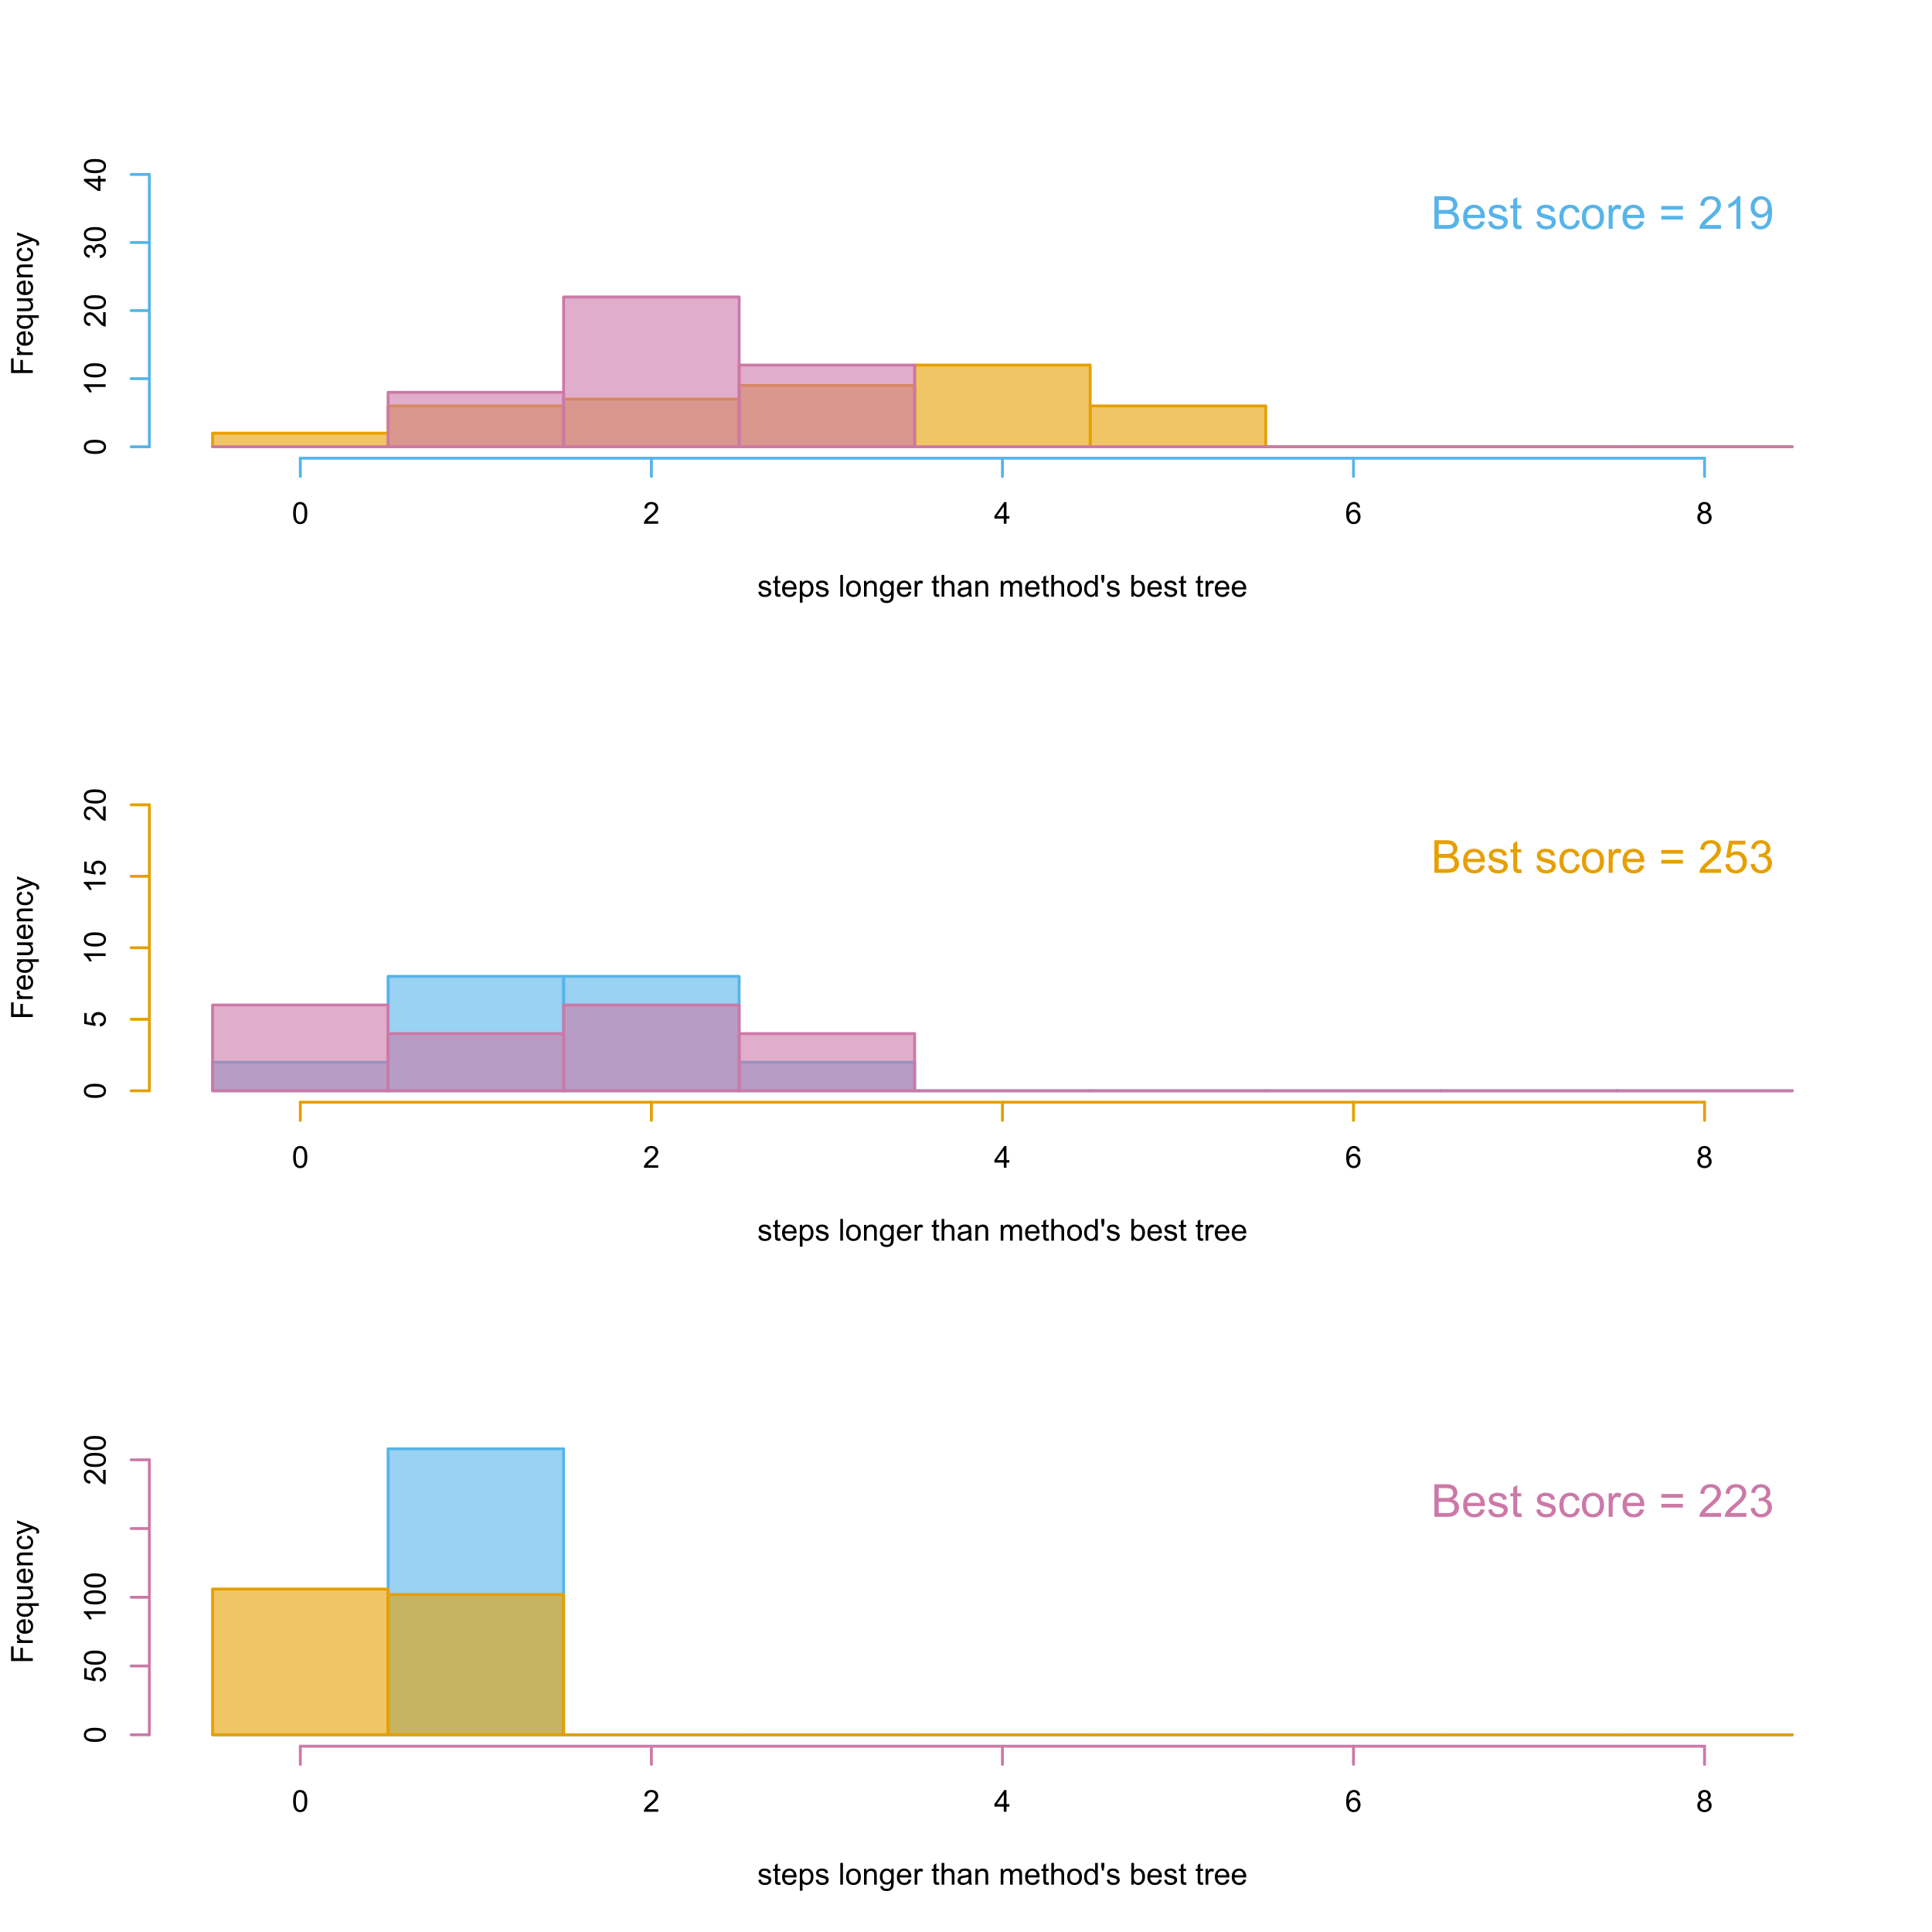 <?xml version="1.0" encoding="UTF-8"?>
<svg xmlns="http://www.w3.org/2000/svg" xmlns:xlink="http://www.w3.org/1999/xlink" width="504pt" height="504pt" viewBox="0 0 504 504" version="1.1">
<defs>
<g>
<symbol overflow="visible" id="glyph0-0">
<path style="stroke:none;" d="M 0.242 -1.227 L 0.934 -1.336 C 0.965 -1.059 1.074 -0.844 1.254 -0.699 C 1.43 -0.551 1.676 -0.48 1.996 -0.48 C 2.312 -0.48 2.551 -0.543 2.707 -0.676 C 2.859 -0.801 2.934 -0.953 2.938 -1.133 C 2.934 -1.285 2.867 -1.41 2.734 -1.504 C 2.637 -1.562 2.398 -1.641 2.023 -1.742 C 1.508 -1.867 1.156 -1.98 0.961 -2.074 C 0.762 -2.168 0.609 -2.297 0.512 -2.465 C 0.406 -2.629 0.355 -2.812 0.359 -3.016 C 0.355 -3.195 0.398 -3.363 0.484 -3.523 C 0.566 -3.676 0.68 -3.809 0.828 -3.914 C 0.93 -3.992 1.078 -4.059 1.27 -4.117 C 1.453 -4.168 1.652 -4.195 1.871 -4.199 C 2.191 -4.195 2.477 -4.148 2.719 -4.059 C 2.961 -3.965 3.141 -3.84 3.258 -3.684 C 3.375 -3.523 3.453 -3.312 3.5 -3.047 L 2.82 -2.953 C 2.785 -3.164 2.695 -3.328 2.551 -3.449 C 2.398 -3.566 2.191 -3.625 1.922 -3.629 C 1.602 -3.625 1.371 -3.574 1.234 -3.469 C 1.098 -3.359 1.031 -3.234 1.031 -3.098 C 1.031 -3.004 1.059 -2.922 1.117 -2.855 C 1.172 -2.777 1.262 -2.715 1.383 -2.668 C 1.453 -2.637 1.656 -2.578 2 -2.492 C 2.488 -2.355 2.832 -2.25 3.027 -2.168 C 3.219 -2.082 3.371 -1.957 3.488 -1.801 C 3.598 -1.637 3.656 -1.441 3.656 -1.207 C 3.656 -0.973 3.586 -0.754 3.453 -0.551 C 3.312 -0.344 3.117 -0.184 2.867 -0.074 C 2.609 0.039 2.32 0.094 2 0.094 C 1.461 0.094 1.055 -0.016 0.777 -0.238 C 0.496 -0.461 0.316 -0.789 0.242 -1.227 Z M 0.242 -1.227 "/>
</symbol>
<symbol overflow="visible" id="glyph0-1">
<path style="stroke:none;" d="M 2.043 -0.621 L 2.141 -0.008 C 1.941 0.035 1.77 0.051 1.617 0.055 C 1.363 0.051 1.164 0.016 1.027 -0.066 C 0.887 -0.145 0.789 -0.25 0.734 -0.383 C 0.672 -0.508 0.645 -0.781 0.648 -1.203 L 0.648 -3.566 L 0.141 -3.566 L 0.141 -4.105 L 0.648 -4.105 L 0.648 -5.125 L 1.344 -5.543 L 1.344 -4.105 L 2.043 -4.105 L 2.043 -3.566 L 1.344 -3.566 L 1.344 -1.164 C 1.34 -0.965 1.352 -0.836 1.379 -0.781 C 1.398 -0.719 1.438 -0.676 1.496 -0.645 C 1.551 -0.609 1.633 -0.59 1.738 -0.594 C 1.812 -0.59 1.914 -0.602 2.043 -0.621 Z M 2.043 -0.621 "/>
</symbol>
<symbol overflow="visible" id="glyph0-2">
<path style="stroke:none;" d="M 3.332 -1.324 L 4.055 -1.234 C 3.938 -0.809 3.727 -0.48 3.422 -0.254 C 3.113 -0.02 2.719 0.094 2.246 0.094 C 1.645 0.094 1.168 -0.09 0.816 -0.461 C 0.461 -0.828 0.285 -1.348 0.289 -2.02 C 0.285 -2.707 0.465 -3.242 0.82 -3.625 C 1.176 -4.004 1.637 -4.195 2.207 -4.199 C 2.754 -4.195 3.203 -4.008 3.551 -3.637 C 3.898 -3.262 4.07 -2.738 4.074 -2.062 C 4.07 -2.02 4.07 -1.957 4.07 -1.875 L 1.008 -1.875 C 1.031 -1.422 1.156 -1.074 1.391 -0.84 C 1.617 -0.598 1.906 -0.48 2.25 -0.48 C 2.504 -0.48 2.719 -0.547 2.902 -0.68 C 3.082 -0.812 3.227 -1.027 3.332 -1.324 Z M 1.047 -2.449 L 3.34 -2.449 C 3.309 -2.793 3.219 -3.051 3.078 -3.227 C 2.852 -3.492 2.566 -3.625 2.215 -3.629 C 1.895 -3.625 1.625 -3.52 1.41 -3.305 C 1.188 -3.09 1.066 -2.805 1.047 -2.449 Z M 1.047 -2.449 "/>
</symbol>
<symbol overflow="visible" id="glyph0-3">
<path style="stroke:none;" d="M 0.523 1.574 L 0.523 -4.105 L 1.156 -4.105 L 1.156 -3.574 C 1.301 -3.781 1.469 -3.938 1.66 -4.043 C 1.848 -4.145 2.078 -4.195 2.348 -4.199 C 2.695 -4.195 3.004 -4.105 3.273 -3.93 C 3.539 -3.746 3.742 -3.492 3.879 -3.164 C 4.016 -2.836 4.082 -2.477 4.086 -2.086 C 4.082 -1.664 4.008 -1.285 3.859 -0.949 C 3.707 -0.613 3.488 -0.355 3.203 -0.176 C 2.914 0.004 2.613 0.094 2.297 0.094 C 2.062 0.094 1.852 0.047 1.672 -0.051 C 1.484 -0.148 1.336 -0.273 1.219 -0.426 L 1.219 1.574 Z M 1.152 -2.031 C 1.148 -1.5 1.254 -1.109 1.473 -0.859 C 1.684 -0.605 1.945 -0.48 2.25 -0.48 C 2.559 -0.48 2.82 -0.609 3.043 -0.871 C 3.262 -1.133 3.375 -1.539 3.375 -2.09 C 3.375 -2.609 3.266 -3 3.051 -3.266 C 2.836 -3.523 2.578 -3.656 2.281 -3.656 C 1.98 -3.656 1.719 -3.516 1.492 -3.238 C 1.262 -2.961 1.148 -2.559 1.152 -2.031 Z M 1.152 -2.031 "/>
</symbol>
<symbol overflow="visible" id="glyph0-4">
<path style="stroke:none;" d=""/>
</symbol>
<symbol overflow="visible" id="glyph0-5">
<path style="stroke:none;" d="M 0.508 0 L 0.508 -5.668 L 1.203 -5.668 L 1.203 0 Z M 0.508 0 "/>
</symbol>
<symbol overflow="visible" id="glyph0-6">
<path style="stroke:none;" d="M 0.262 -2.055 C 0.258 -2.812 0.469 -3.375 0.898 -3.742 C 1.246 -4.043 1.676 -4.195 2.188 -4.199 C 2.75 -4.195 3.211 -4.012 3.57 -3.645 C 3.926 -3.273 4.105 -2.762 4.109 -2.113 C 4.105 -1.582 4.027 -1.164 3.871 -0.863 C 3.711 -0.559 3.48 -0.324 3.18 -0.156 C 2.875 0.012 2.543 0.094 2.188 0.094 C 1.609 0.094 1.145 -0.09 0.793 -0.457 C 0.434 -0.824 0.258 -1.355 0.262 -2.055 Z M 0.977 -2.055 C 0.973 -1.527 1.086 -1.133 1.32 -0.871 C 1.547 -0.609 1.836 -0.48 2.188 -0.48 C 2.531 -0.48 2.82 -0.609 3.051 -0.875 C 3.277 -1.133 3.391 -1.535 3.395 -2.078 C 3.391 -2.582 3.277 -2.965 3.047 -3.23 C 2.816 -3.488 2.527 -3.621 2.188 -3.625 C 1.836 -3.621 1.547 -3.492 1.32 -3.234 C 1.086 -2.973 0.973 -2.578 0.977 -2.055 Z M 0.977 -2.055 "/>
</symbol>
<symbol overflow="visible" id="glyph0-7">
<path style="stroke:none;" d="M 0.523 0 L 0.523 -4.105 L 1.148 -4.105 L 1.148 -3.523 C 1.449 -3.969 1.883 -4.195 2.457 -4.199 C 2.699 -4.195 2.926 -4.152 3.137 -4.066 C 3.34 -3.977 3.496 -3.859 3.602 -3.715 C 3.703 -3.57 3.777 -3.398 3.82 -3.203 C 3.844 -3.07 3.855 -2.844 3.859 -2.523 L 3.859 0 L 3.164 0 L 3.164 -2.5 C 3.164 -2.777 3.137 -2.988 3.082 -3.133 C 3.027 -3.27 2.93 -3.383 2.793 -3.469 C 2.652 -3.555 2.492 -3.598 2.309 -3.598 C 2.012 -3.598 1.754 -3.5 1.539 -3.312 C 1.324 -3.121 1.219 -2.766 1.219 -2.242 L 1.219 0 Z M 0.523 0 "/>
</symbol>
<symbol overflow="visible" id="glyph0-8">
<path style="stroke:none;" d="M 0.395 0.34 L 1.07 0.441 C 1.098 0.645 1.176 0.797 1.309 0.898 C 1.477 1.023 1.715 1.09 2.016 1.09 C 2.336 1.09 2.582 1.023 2.762 0.895 C 2.934 0.766 3.055 0.586 3.117 0.355 C 3.152 0.211 3.168 -0.086 3.168 -0.539 C 2.859 -0.18 2.48 0 2.031 0 C 1.465 0 1.027 -0.203 0.719 -0.609 C 0.406 -1.016 0.25 -1.504 0.254 -2.078 C 0.25 -2.465 0.32 -2.824 0.465 -3.16 C 0.605 -3.488 0.812 -3.746 1.082 -3.93 C 1.352 -4.105 1.668 -4.195 2.035 -4.199 C 2.516 -4.195 2.918 -4 3.234 -3.613 L 3.234 -4.105 L 3.875 -4.105 L 3.875 -0.559 C 3.871 0.082 3.809 0.531 3.68 0.801 C 3.547 1.066 3.34 1.277 3.059 1.434 C 2.777 1.586 2.43 1.664 2.02 1.668 C 1.527 1.664 1.133 1.555 0.832 1.336 C 0.527 1.113 0.379 0.781 0.395 0.34 Z M 0.969 -2.125 C 0.965 -1.586 1.074 -1.195 1.289 -0.949 C 1.504 -0.699 1.773 -0.574 2.098 -0.578 C 2.414 -0.574 2.68 -0.695 2.898 -0.945 C 3.113 -1.188 3.223 -1.574 3.227 -2.105 C 3.223 -2.605 3.109 -2.984 2.891 -3.242 C 2.664 -3.492 2.398 -3.621 2.086 -3.625 C 1.773 -3.621 1.508 -3.496 1.293 -3.246 C 1.074 -2.996 0.965 -2.621 0.969 -2.125 Z M 0.969 -2.125 "/>
</symbol>
<symbol overflow="visible" id="glyph0-9">
<path style="stroke:none;" d="M 0.516 0 L 0.516 -4.105 L 1.141 -4.105 L 1.141 -3.484 C 1.297 -3.773 1.445 -3.965 1.582 -4.059 C 1.715 -4.148 1.863 -4.195 2.031 -4.199 C 2.262 -4.195 2.5 -4.121 2.746 -3.977 L 2.508 -3.328 C 2.336 -3.43 2.164 -3.48 1.996 -3.48 C 1.84 -3.48 1.703 -3.434 1.582 -3.344 C 1.461 -3.25 1.375 -3.121 1.328 -2.961 C 1.246 -2.711 1.207 -2.441 1.211 -2.148 L 1.211 0 Z M 0.516 0 "/>
</symbol>
<symbol overflow="visible" id="glyph0-10">
<path style="stroke:none;" d="M 0.523 0 L 0.523 -5.668 L 1.219 -5.668 L 1.219 -3.637 C 1.543 -4.008 1.953 -4.195 2.449 -4.199 C 2.75 -4.195 3.012 -4.137 3.238 -4.02 C 3.461 -3.898 3.621 -3.73 3.723 -3.523 C 3.816 -3.309 3.867 -3.004 3.867 -2.602 L 3.867 0 L 3.172 0 L 3.172 -2.602 C 3.168 -2.949 3.094 -3.203 2.945 -3.363 C 2.793 -3.52 2.578 -3.598 2.305 -3.602 C 2.094 -3.598 1.902 -3.543 1.723 -3.441 C 1.539 -3.332 1.406 -3.188 1.332 -3.004 C 1.254 -2.82 1.219 -2.566 1.219 -2.246 L 1.219 0 Z M 0.523 0 "/>
</symbol>
<symbol overflow="visible" id="glyph0-11">
<path style="stroke:none;" d="M 3.203 -0.508 C 2.941 -0.285 2.691 -0.129 2.457 -0.043 C 2.215 0.051 1.961 0.094 1.691 0.094 C 1.234 0.094 0.887 -0.016 0.648 -0.238 C 0.402 -0.457 0.281 -0.738 0.285 -1.082 C 0.281 -1.281 0.328 -1.465 0.422 -1.633 C 0.516 -1.797 0.633 -1.93 0.781 -2.031 C 0.926 -2.129 1.094 -2.207 1.285 -2.262 C 1.418 -2.297 1.625 -2.332 1.902 -2.367 C 2.461 -2.434 2.875 -2.512 3.145 -2.605 C 3.145 -2.699 3.145 -2.762 3.148 -2.789 C 3.145 -3.07 3.078 -3.27 2.949 -3.387 C 2.77 -3.543 2.508 -3.621 2.156 -3.625 C 1.828 -3.621 1.586 -3.562 1.434 -3.453 C 1.273 -3.336 1.156 -3.133 1.086 -2.844 L 0.406 -2.934 C 0.465 -3.223 0.566 -3.457 0.711 -3.641 C 0.852 -3.816 1.059 -3.957 1.328 -4.055 C 1.594 -4.148 1.902 -4.195 2.258 -4.199 C 2.605 -4.195 2.891 -4.152 3.113 -4.074 C 3.328 -3.988 3.488 -3.887 3.594 -3.766 C 3.695 -3.637 3.77 -3.477 3.812 -3.289 C 3.832 -3.168 3.844 -2.957 3.848 -2.648 L 3.848 -1.723 C 3.844 -1.074 3.859 -0.664 3.891 -0.492 C 3.922 -0.32 3.98 -0.156 4.066 0 L 3.34 0 C 3.27 -0.141 3.223 -0.309 3.203 -0.508 Z M 3.145 -2.062 C 2.891 -1.957 2.512 -1.867 2.008 -1.797 C 1.719 -1.754 1.516 -1.707 1.398 -1.66 C 1.277 -1.605 1.188 -1.531 1.125 -1.434 C 1.059 -1.332 1.023 -1.223 1.027 -1.102 C 1.023 -0.914 1.094 -0.758 1.238 -0.637 C 1.375 -0.512 1.582 -0.449 1.855 -0.453 C 2.121 -0.449 2.359 -0.508 2.57 -0.629 C 2.777 -0.742 2.93 -0.902 3.031 -1.109 C 3.102 -1.266 3.141 -1.5 3.145 -1.805 Z M 3.145 -2.062 "/>
</symbol>
<symbol overflow="visible" id="glyph0-12">
<path style="stroke:none;" d="M 0.523 0 L 0.523 -4.105 L 1.145 -4.105 L 1.145 -3.531 C 1.27 -3.73 1.441 -3.891 1.66 -4.016 C 1.871 -4.133 2.117 -4.195 2.391 -4.199 C 2.695 -4.195 2.941 -4.133 3.137 -4.008 C 3.328 -3.883 3.469 -3.707 3.551 -3.48 C 3.875 -3.957 4.297 -4.195 4.82 -4.199 C 5.223 -4.195 5.535 -4.082 5.758 -3.859 C 5.973 -3.633 6.082 -3.285 6.086 -2.82 L 6.086 0 L 5.395 0 L 5.395 -2.586 C 5.391 -2.859 5.367 -3.062 5.324 -3.188 C 5.277 -3.309 5.195 -3.406 5.078 -3.484 C 4.957 -3.559 4.82 -3.598 4.664 -3.598 C 4.375 -3.598 4.133 -3.5 3.945 -3.309 C 3.75 -3.113 3.656 -2.805 3.66 -2.387 L 3.66 0 L 2.961 0 L 2.961 -2.668 C 2.957 -2.973 2.902 -3.207 2.789 -3.363 C 2.676 -3.52 2.488 -3.598 2.234 -3.598 C 2.035 -3.598 1.855 -3.543 1.691 -3.441 C 1.523 -3.336 1.402 -3.188 1.328 -2.988 C 1.254 -2.789 1.219 -2.5 1.219 -2.129 L 1.219 0 Z M 0.523 0 "/>
</symbol>
<symbol overflow="visible" id="glyph0-13">
<path style="stroke:none;" d="M 3.188 0 L 3.188 -0.52 C 2.926 -0.109 2.543 0.094 2.039 0.094 C 1.711 0.094 1.406 0.004 1.133 -0.176 C 0.855 -0.355 0.645 -0.605 0.496 -0.934 C 0.344 -1.254 0.27 -1.629 0.27 -2.051 C 0.27 -2.457 0.336 -2.828 0.473 -3.164 C 0.609 -3.5 0.816 -3.754 1.09 -3.934 C 1.363 -4.105 1.668 -4.195 2.008 -4.199 C 2.254 -4.195 2.473 -4.145 2.668 -4.043 C 2.855 -3.938 3.016 -3.801 3.141 -3.637 L 3.141 -5.668 L 3.832 -5.668 L 3.832 0 Z M 0.984 -2.051 C 0.984 -1.523 1.094 -1.129 1.316 -0.871 C 1.539 -0.609 1.801 -0.48 2.105 -0.48 C 2.402 -0.48 2.66 -0.602 2.879 -0.852 C 3.09 -1.098 3.199 -1.48 3.199 -1.992 C 3.199 -2.555 3.09 -2.965 2.871 -3.23 C 2.652 -3.488 2.387 -3.621 2.074 -3.625 C 1.762 -3.621 1.5 -3.496 1.297 -3.246 C 1.086 -2.992 0.984 -2.594 0.984 -2.051 Z M 0.984 -2.051 "/>
</symbol>
<symbol overflow="visible" id="glyph0-14">
<path style="stroke:none;" d="M 0.527 -3.664 L 0.348 -4.723 L 0.348 -5.668 L 1.141 -5.668 L 1.141 -4.723 L 0.957 -3.664 Z M 0.527 -3.664 "/>
</symbol>
<symbol overflow="visible" id="glyph0-15">
<path style="stroke:none;" d="M 1.164 0 L 0.52 0 L 0.52 -5.668 L 1.215 -5.668 L 1.215 -3.648 C 1.504 -4.012 1.879 -4.195 2.34 -4.199 C 2.59 -4.195 2.828 -4.145 3.055 -4.047 C 3.277 -3.941 3.465 -3.797 3.613 -3.617 C 3.758 -3.43 3.871 -3.207 3.953 -2.949 C 4.035 -2.684 4.078 -2.406 4.078 -2.117 C 4.078 -1.406 3.902 -0.863 3.555 -0.48 C 3.207 -0.098 2.789 0.094 2.305 0.094 C 1.816 0.094 1.438 -0.109 1.164 -0.516 Z M 1.156 -2.086 C 1.152 -1.594 1.219 -1.234 1.355 -1.016 C 1.574 -0.656 1.871 -0.48 2.246 -0.48 C 2.547 -0.48 2.812 -0.609 3.035 -0.875 C 3.254 -1.137 3.363 -1.531 3.367 -2.059 C 3.363 -2.59 3.258 -2.988 3.047 -3.246 C 2.836 -3.5 2.578 -3.625 2.277 -3.629 C 1.969 -3.625 1.707 -3.492 1.488 -3.23 C 1.266 -2.965 1.152 -2.586 1.156 -2.086 Z M 1.156 -2.086 "/>
</symbol>
<symbol overflow="visible" id="glyph0-16">
<path style="stroke:none;" d="M 0.328 -2.797 C 0.328 -3.461 0.395 -4 0.535 -4.414 C 0.668 -4.82 0.875 -5.137 1.148 -5.359 C 1.422 -5.578 1.762 -5.688 2.176 -5.691 C 2.477 -5.688 2.746 -5.629 2.977 -5.508 C 3.203 -5.383 3.391 -5.203 3.543 -4.977 C 3.691 -4.742 3.809 -4.465 3.898 -4.137 C 3.98 -3.805 4.023 -3.355 4.027 -2.797 C 4.023 -2.125 3.957 -1.59 3.82 -1.184 C 3.684 -0.777 3.477 -0.461 3.207 -0.238 C 2.934 -0.016 2.59 0.094 2.176 0.098 C 1.625 0.094 1.199 -0.102 0.891 -0.492 C 0.516 -0.961 0.328 -1.727 0.328 -2.797 Z M 1.043 -2.797 C 1.043 -1.859 1.152 -1.242 1.371 -0.938 C 1.59 -0.629 1.855 -0.473 2.176 -0.477 C 2.492 -0.473 2.762 -0.629 2.98 -0.938 C 3.195 -1.246 3.305 -1.863 3.309 -2.797 C 3.305 -3.727 3.195 -4.348 2.98 -4.656 C 2.762 -4.961 2.492 -5.113 2.168 -5.117 C 1.848 -5.113 1.59 -4.98 1.402 -4.711 C 1.16 -4.363 1.043 -3.723 1.043 -2.797 Z M 1.043 -2.797 "/>
</symbol>
<symbol overflow="visible" id="glyph0-17">
<path style="stroke:none;" d="M 3.988 -0.668 L 3.988 0 L 0.238 0 C 0.23 -0.164 0.258 -0.324 0.32 -0.484 C 0.414 -0.738 0.566 -0.988 0.777 -1.238 C 0.984 -1.48 1.289 -1.77 1.691 -2.098 C 2.305 -2.602 2.719 -3 2.938 -3.297 C 3.152 -3.59 3.262 -3.867 3.266 -4.133 C 3.262 -4.406 3.164 -4.641 2.969 -4.832 C 2.77 -5.02 2.512 -5.113 2.195 -5.117 C 1.859 -5.113 1.59 -5.012 1.391 -4.812 C 1.188 -4.609 1.086 -4.332 1.086 -3.98 L 0.371 -4.055 C 0.418 -4.586 0.602 -4.988 0.922 -5.27 C 1.238 -5.547 1.668 -5.688 2.211 -5.691 C 2.75 -5.688 3.184 -5.539 3.504 -5.238 C 3.82 -4.938 3.977 -4.562 3.98 -4.117 C 3.977 -3.887 3.93 -3.664 3.84 -3.449 C 3.742 -3.227 3.59 -2.996 3.375 -2.758 C 3.16 -2.512 2.801 -2.18 2.305 -1.758 C 1.883 -1.406 1.617 -1.168 1.5 -1.047 C 1.383 -0.918 1.285 -0.793 1.207 -0.668 Z M 3.988 -0.668 "/>
</symbol>
<symbol overflow="visible" id="glyph0-18">
<path style="stroke:none;" d="M 2.559 0 L 2.559 -1.355 L 0.102 -1.355 L 0.102 -1.996 L 2.688 -5.668 L 3.258 -5.668 L 3.258 -1.996 L 4.023 -1.996 L 4.023 -1.355 L 3.258 -1.355 L 3.258 0 Z M 2.559 -1.996 L 2.559 -4.551 L 0.785 -1.996 Z M 2.559 -1.996 "/>
</symbol>
<symbol overflow="visible" id="glyph0-19">
<path style="stroke:none;" d="M 3.941 -4.281 L 3.25 -4.227 C 3.184 -4.496 3.094 -4.695 2.984 -4.824 C 2.793 -5.02 2.562 -5.121 2.289 -5.121 C 2.066 -5.121 1.871 -5.059 1.707 -4.934 C 1.48 -4.773 1.309 -4.539 1.184 -4.234 C 1.059 -3.926 0.992 -3.488 0.988 -2.922 C 1.156 -3.176 1.363 -3.363 1.605 -3.488 C 1.848 -3.609 2.102 -3.672 2.367 -3.676 C 2.828 -3.672 3.223 -3.504 3.551 -3.164 C 3.879 -2.82 4.043 -2.379 4.043 -1.84 C 4.043 -1.484 3.965 -1.152 3.812 -0.848 C 3.656 -0.539 3.445 -0.305 3.18 -0.145 C 2.91 0.016 2.605 0.094 2.266 0.098 C 1.684 0.094 1.211 -0.117 0.844 -0.543 C 0.477 -0.969 0.293 -1.672 0.297 -2.652 C 0.293 -3.746 0.496 -4.543 0.906 -5.043 C 1.254 -5.473 1.73 -5.688 2.332 -5.691 C 2.777 -5.688 3.141 -5.562 3.426 -5.316 C 3.711 -5.062 3.883 -4.719 3.941 -4.281 Z M 1.098 -1.836 C 1.094 -1.594 1.145 -1.367 1.25 -1.148 C 1.348 -0.93 1.492 -0.762 1.676 -0.648 C 1.859 -0.531 2.051 -0.473 2.254 -0.477 C 2.547 -0.473 2.801 -0.594 3.012 -0.832 C 3.223 -1.066 3.328 -1.387 3.328 -1.797 C 3.328 -2.188 3.223 -2.496 3.016 -2.723 C 2.805 -2.945 2.543 -3.059 2.227 -3.062 C 1.91 -3.059 1.641 -2.945 1.426 -2.723 C 1.203 -2.496 1.094 -2.199 1.098 -1.836 Z M 1.098 -1.836 "/>
</symbol>
<symbol overflow="visible" id="glyph0-20">
<path style="stroke:none;" d="M 1.398 -3.074 C 1.109 -3.18 0.895 -3.332 0.758 -3.527 C 0.617 -3.723 0.551 -3.957 0.551 -4.23 C 0.551 -4.641 0.695 -4.984 0.992 -5.27 C 1.285 -5.547 1.68 -5.688 2.176 -5.691 C 2.668 -5.688 3.066 -5.547 3.371 -5.262 C 3.668 -4.973 3.82 -4.621 3.824 -4.211 C 3.82 -3.945 3.75 -3.715 3.617 -3.523 C 3.477 -3.328 3.27 -3.18 2.988 -3.074 C 3.336 -2.957 3.602 -2.773 3.785 -2.523 C 3.965 -2.27 4.055 -1.969 4.059 -1.621 C 4.055 -1.133 3.883 -0.727 3.543 -0.398 C 3.195 -0.07 2.742 0.094 2.188 0.098 C 1.625 0.094 1.176 -0.07 0.836 -0.398 C 0.488 -0.73 0.316 -1.145 0.32 -1.641 C 0.316 -2.008 0.41 -2.312 0.602 -2.562 C 0.785 -2.809 1.051 -2.98 1.398 -3.074 Z M 1.262 -4.254 C 1.258 -3.984 1.344 -3.762 1.52 -3.594 C 1.688 -3.422 1.914 -3.34 2.191 -3.34 C 2.457 -3.34 2.676 -3.422 2.852 -3.594 C 3.02 -3.758 3.105 -3.965 3.109 -4.215 C 3.105 -4.465 3.016 -4.68 2.844 -4.859 C 2.664 -5.031 2.445 -5.121 2.184 -5.121 C 1.914 -5.121 1.695 -5.035 1.523 -4.863 C 1.348 -4.691 1.258 -4.488 1.262 -4.254 Z M 1.035 -1.637 C 1.031 -1.434 1.078 -1.242 1.176 -1.059 C 1.27 -0.871 1.41 -0.727 1.598 -0.629 C 1.781 -0.523 1.98 -0.473 2.195 -0.477 C 2.527 -0.473 2.801 -0.582 3.02 -0.797 C 3.23 -1.008 3.34 -1.277 3.344 -1.613 C 3.34 -1.945 3.227 -2.223 3.008 -2.445 C 2.781 -2.66 2.504 -2.77 2.172 -2.773 C 1.844 -2.77 1.574 -2.664 1.359 -2.449 C 1.141 -2.23 1.031 -1.957 1.035 -1.637 Z M 1.035 -1.637 "/>
</symbol>
<symbol overflow="visible" id="glyph1-0">
<path style="stroke:none;" d="M 0 -0.648 L -5.668 -0.648 L -5.668 -4.473 L -5 -4.473 L -5 -1.398 L -3.246 -1.398 L -3.246 -4.062 L -2.574 -4.062 L -2.574 -1.398 L 0 -1.398 Z M 0 -0.648 "/>
</symbol>
<symbol overflow="visible" id="glyph1-1">
<path style="stroke:none;" d="M 0 -0.516 L -4.105 -0.516 L -4.105 -1.141 L -3.484 -1.141 C -3.773 -1.297 -3.965 -1.445 -4.059 -1.582 C -4.148 -1.715 -4.195 -1.863 -4.199 -2.031 C -4.195 -2.262 -4.121 -2.5 -3.977 -2.746 L -3.328 -2.508 C -3.43 -2.336 -3.48 -2.164 -3.48 -1.996 C -3.48 -1.84 -3.434 -1.703 -3.344 -1.582 C -3.25 -1.461 -3.121 -1.375 -2.961 -1.328 C -2.711 -1.246 -2.441 -1.207 -2.148 -1.211 L 0 -1.211 Z M 0 -0.516 "/>
</symbol>
<symbol overflow="visible" id="glyph1-2">
<path style="stroke:none;" d="M -1.324 -3.332 L -1.234 -4.055 C -0.809 -3.938 -0.48 -3.727 -0.254 -3.422 C -0.02 -3.113 0.094 -2.719 0.094 -2.246 C 0.094 -1.645 -0.09 -1.168 -0.461 -0.816 C -0.828 -0.461 -1.348 -0.285 -2.02 -0.289 C -2.707 -0.285 -3.242 -0.465 -3.625 -0.82 C -4.004 -1.176 -4.195 -1.637 -4.199 -2.207 C -4.195 -2.754 -4.008 -3.203 -3.637 -3.551 C -3.262 -3.898 -2.738 -4.07 -2.062 -4.074 C -2.02 -4.07 -1.957 -4.07 -1.875 -4.07 L -1.875 -1.008 C -1.422 -1.031 -1.074 -1.156 -0.84 -1.391 C -0.598 -1.617 -0.48 -1.906 -0.48 -2.25 C -0.48 -2.504 -0.547 -2.719 -0.68 -2.902 C -0.812 -3.082 -1.027 -3.227 -1.324 -3.332 Z M -2.449 -1.047 L -2.449 -3.34 C -2.793 -3.309 -3.051 -3.219 -3.227 -3.078 C -3.492 -2.852 -3.625 -2.566 -3.629 -2.215 C -3.625 -1.895 -3.52 -1.625 -3.305 -1.41 C -3.09 -1.188 -2.805 -1.066 -2.449 -1.047 Z M -2.449 -1.047 "/>
</symbol>
<symbol overflow="visible" id="glyph1-3">
<path style="stroke:none;" d="M 1.574 -3.141 L -0.438 -3.141 C -0.281 -3.031 -0.152 -2.879 -0.055 -2.684 C 0.047 -2.488 0.094 -2.281 0.094 -2.066 C 0.094 -1.578 -0.098 -1.156 -0.488 -0.805 C -0.875 -0.449 -1.41 -0.273 -2.094 -0.277 C -2.5 -0.273 -2.871 -0.348 -3.199 -0.492 C -3.527 -0.633 -3.773 -0.84 -3.945 -1.113 C -4.109 -1.387 -4.195 -1.684 -4.199 -2.012 C -4.195 -2.516 -3.98 -2.918 -3.559 -3.211 L -4.105 -3.211 L -4.105 -3.836 L 1.574 -3.836 Z M -2.066 -0.992 C -1.535 -0.988 -1.137 -1.102 -0.875 -1.324 C -0.609 -1.547 -0.48 -1.812 -0.48 -2.125 C -0.48 -2.418 -0.605 -2.672 -0.855 -2.887 C -1.105 -3.102 -1.488 -3.211 -2.004 -3.211 C -2.551 -3.211 -2.961 -3.098 -3.238 -2.871 C -3.512 -2.645 -3.648 -2.379 -3.652 -2.078 C -3.648 -1.773 -3.52 -1.516 -3.266 -1.309 C -3.008 -1.094 -2.609 -0.988 -2.066 -0.992 Z M -2.066 -0.992 "/>
</symbol>
<symbol overflow="visible" id="glyph1-4">
<path style="stroke:none;" d="M 0 -3.215 L -0.602 -3.215 C -0.137 -2.891 0.094 -2.457 0.094 -1.91 C 0.094 -1.668 0.047 -1.441 -0.047 -1.23 C -0.141 -1.02 -0.254 -0.863 -0.395 -0.762 C -0.531 -0.66 -0.707 -0.59 -0.914 -0.551 C -1.047 -0.52 -1.262 -0.504 -1.562 -0.508 L -4.105 -0.508 L -4.105 -1.203 L -1.828 -1.203 C -1.465 -1.199 -1.219 -1.215 -1.094 -1.246 C -0.91 -1.289 -0.766 -1.383 -0.664 -1.523 C -0.555 -1.664 -0.504 -1.84 -0.508 -2.051 C -0.504 -2.258 -0.559 -2.453 -0.668 -2.637 C -0.773 -2.816 -0.918 -2.945 -1.102 -3.023 C -1.285 -3.102 -1.551 -3.141 -1.906 -3.141 L -4.105 -3.141 L -4.105 -3.836 L 0 -3.836 Z M 0 -3.215 "/>
</symbol>
<symbol overflow="visible" id="glyph1-5">
<path style="stroke:none;" d="M 0 -0.523 L -4.105 -0.523 L -4.105 -1.148 L -3.523 -1.148 C -3.969 -1.449 -4.195 -1.883 -4.199 -2.457 C -4.195 -2.699 -4.152 -2.926 -4.066 -3.137 C -3.977 -3.34 -3.859 -3.496 -3.715 -3.602 C -3.57 -3.703 -3.398 -3.777 -3.203 -3.82 C -3.07 -3.844 -2.844 -3.855 -2.523 -3.859 L 0 -3.859 L 0 -3.164 L -2.5 -3.164 C -2.777 -3.164 -2.988 -3.137 -3.133 -3.082 C -3.27 -3.027 -3.383 -2.93 -3.469 -2.793 C -3.555 -2.652 -3.598 -2.492 -3.598 -2.309 C -3.598 -2.012 -3.5 -1.754 -3.312 -1.539 C -3.121 -1.324 -2.766 -1.219 -2.242 -1.219 L 0 -1.219 Z M 0 -0.523 "/>
</symbol>
<symbol overflow="visible" id="glyph1-6">
<path style="stroke:none;" d="M -1.504 -3.203 L -1.414 -3.887 C -0.938 -3.809 -0.57 -3.617 -0.305 -3.312 C -0.039 -3 0.094 -2.621 0.094 -2.176 C 0.094 -1.613 -0.09 -1.164 -0.457 -0.82 C -0.824 -0.477 -1.352 -0.305 -2.039 -0.309 C -2.48 -0.305 -2.867 -0.379 -3.199 -0.527 C -3.531 -0.676 -3.781 -0.898 -3.949 -1.199 C -4.113 -1.5 -4.195 -1.828 -4.199 -2.18 C -4.195 -2.625 -4.082 -2.988 -3.859 -3.273 C -3.633 -3.555 -3.312 -3.738 -2.898 -3.82 L -2.797 -3.145 C -3.07 -3.078 -3.277 -2.965 -3.418 -2.801 C -3.555 -2.637 -3.625 -2.438 -3.629 -2.207 C -3.625 -1.855 -3.5 -1.57 -3.25 -1.352 C -2.996 -1.129 -2.598 -1.02 -2.059 -1.023 C -1.504 -1.02 -1.105 -1.125 -0.855 -1.34 C -0.605 -1.551 -0.48 -1.828 -0.48 -2.168 C -0.48 -2.441 -0.562 -2.668 -0.73 -2.852 C -0.895 -3.035 -1.152 -3.152 -1.504 -3.203 Z M -1.504 -3.203 "/>
</symbol>
<symbol overflow="visible" id="glyph1-7">
<path style="stroke:none;" d="M 1.582 -0.492 L 0.93 -0.414 C 0.965 -0.562 0.984 -0.695 0.988 -0.812 C 0.984 -0.965 0.957 -1.09 0.91 -1.184 C 0.855 -1.277 0.785 -1.352 0.695 -1.41 C 0.621 -1.453 0.449 -1.523 0.18 -1.625 C 0.137 -1.633 0.078 -1.656 0.008 -1.688 L -4.105 -0.129 L -4.105 -0.879 L -1.73 -1.734 C -1.426 -1.844 -1.109 -1.941 -0.777 -2.031 C -1.094 -2.105 -1.406 -2.199 -1.715 -2.316 L -4.105 -3.195 L -4.105 -3.891 L 0.07 -2.328 C 0.52 -2.156 0.828 -2.027 1 -1.938 C 1.23 -1.809 1.398 -1.668 1.508 -1.512 C 1.609 -1.352 1.664 -1.16 1.668 -0.941 C 1.664 -0.805 1.637 -0.656 1.582 -0.492 Z M 1.582 -0.492 "/>
</symbol>
<symbol overflow="visible" id="glyph1-8">
<path style="stroke:none;" d="M -2.797 -0.328 C -3.461 -0.328 -4 -0.395 -4.414 -0.535 C -4.82 -0.668 -5.137 -0.875 -5.359 -1.148 C -5.578 -1.422 -5.688 -1.762 -5.691 -2.176 C -5.688 -2.477 -5.629 -2.746 -5.508 -2.977 C -5.383 -3.203 -5.203 -3.391 -4.977 -3.543 C -4.742 -3.691 -4.465 -3.809 -4.137 -3.898 C -3.805 -3.98 -3.355 -4.023 -2.797 -4.027 C -2.125 -4.023 -1.59 -3.957 -1.184 -3.82 C -0.777 -3.684 -0.461 -3.477 -0.238 -3.207 C -0.016 -2.934 0.094 -2.59 0.098 -2.176 C 0.094 -1.625 -0.102 -1.199 -0.492 -0.891 C -0.961 -0.516 -1.727 -0.328 -2.797 -0.328 Z M -2.797 -1.043 C -1.859 -1.043 -1.242 -1.152 -0.938 -1.371 C -0.629 -1.59 -0.473 -1.855 -0.477 -2.176 C -0.473 -2.492 -0.629 -2.762 -0.938 -2.98 C -1.246 -3.195 -1.863 -3.305 -2.797 -3.309 C -3.727 -3.305 -4.348 -3.195 -4.656 -2.98 C -4.961 -2.762 -5.113 -2.492 -5.117 -2.168 C -5.113 -1.848 -4.98 -1.59 -4.711 -1.402 C -4.363 -1.16 -3.723 -1.043 -2.797 -1.043 Z M -2.797 -1.043 "/>
</symbol>
<symbol overflow="visible" id="glyph1-9">
<path style="stroke:none;" d="M 0 -2.949 L 0 -2.254 L -4.438 -2.254 C -4.273 -2.086 -4.113 -1.867 -3.953 -1.594 C -3.793 -1.32 -3.676 -1.074 -3.598 -0.863 L -4.27 -0.863 C -4.449 -1.246 -4.672 -1.586 -4.934 -1.883 C -5.191 -2.172 -5.441 -2.379 -5.691 -2.504 L -5.691 -2.949 Z M 0 -2.949 "/>
</symbol>
<symbol overflow="visible" id="glyph1-10">
<path style="stroke:none;" d="M -0.668 -3.988 L 0 -3.988 L 0 -0.238 C -0.164 -0.23 -0.324 -0.258 -0.484 -0.32 C -0.738 -0.414 -0.988 -0.566 -1.238 -0.777 C -1.48 -0.984 -1.77 -1.289 -2.098 -1.691 C -2.602 -2.305 -3 -2.719 -3.297 -2.938 C -3.59 -3.152 -3.867 -3.262 -4.133 -3.266 C -4.406 -3.262 -4.641 -3.164 -4.832 -2.969 C -5.02 -2.77 -5.113 -2.512 -5.117 -2.195 C -5.113 -1.859 -5.012 -1.59 -4.812 -1.391 C -4.609 -1.188 -4.332 -1.086 -3.98 -1.086 L -4.055 -0.371 C -4.586 -0.418 -4.988 -0.602 -5.27 -0.922 C -5.547 -1.238 -5.688 -1.668 -5.691 -2.211 C -5.688 -2.75 -5.539 -3.184 -5.238 -3.504 C -4.938 -3.82 -4.562 -3.977 -4.117 -3.98 C -3.887 -3.977 -3.664 -3.93 -3.449 -3.84 C -3.227 -3.742 -2.996 -3.59 -2.758 -3.375 C -2.512 -3.16 -2.18 -2.801 -1.758 -2.305 C -1.406 -1.883 -1.168 -1.617 -1.047 -1.5 C -0.918 -1.383 -0.793 -1.285 -0.668 -1.207 Z M -0.668 -3.988 "/>
</symbol>
<symbol overflow="visible" id="glyph1-11">
<path style="stroke:none;" d="M -1.496 -0.332 L -1.59 -1.027 C -1.191 -1.105 -0.906 -1.242 -0.734 -1.438 C -0.559 -1.625 -0.473 -1.859 -0.477 -2.137 C -0.473 -2.461 -0.586 -2.738 -0.816 -2.965 C -1.039 -3.191 -1.32 -3.305 -1.66 -3.305 C -1.973 -3.305 -2.238 -3.199 -2.449 -2.992 C -2.656 -2.781 -2.758 -2.516 -2.762 -2.195 C -2.758 -2.062 -2.734 -1.898 -2.684 -1.707 L -3.293 -1.781 C -3.289 -1.828 -3.285 -1.863 -3.289 -1.895 C -3.285 -2.188 -3.363 -2.457 -3.52 -2.695 C -3.672 -2.93 -3.91 -3.047 -4.234 -3.051 C -4.488 -3.047 -4.699 -2.961 -4.867 -2.789 C -5.035 -2.617 -5.121 -2.395 -5.121 -2.125 C -5.121 -1.852 -5.035 -1.625 -4.863 -1.445 C -4.691 -1.262 -4.434 -1.145 -4.098 -1.098 L -4.223 -0.402 C -4.688 -0.484 -5.047 -0.676 -5.305 -0.98 C -5.559 -1.277 -5.688 -1.656 -5.691 -2.109 C -5.688 -2.414 -5.621 -2.695 -5.492 -2.961 C -5.355 -3.219 -5.176 -3.418 -4.949 -3.559 C -4.719 -3.691 -4.477 -3.762 -4.219 -3.766 C -3.973 -3.762 -3.75 -3.695 -3.551 -3.566 C -3.348 -3.434 -3.188 -3.238 -3.07 -2.984 C -2.992 -3.316 -2.828 -3.578 -2.586 -3.766 C -2.34 -3.949 -2.039 -4.043 -1.676 -4.047 C -1.18 -4.043 -0.758 -3.863 -0.414 -3.504 C -0.07 -3.141 0.098 -2.684 0.102 -2.133 C 0.098 -1.633 -0.047 -1.219 -0.344 -0.895 C -0.637 -0.562 -1.02 -0.375 -1.496 -0.332 Z M -1.496 -0.332 "/>
</symbol>
<symbol overflow="visible" id="glyph1-12">
<path style="stroke:none;" d="M 0 -2.559 L -1.355 -2.559 L -1.355 -0.102 L -1.996 -0.102 L -5.668 -2.688 L -5.668 -3.258 L -1.996 -3.258 L -1.996 -4.023 L -1.355 -4.023 L -1.355 -3.258 L 0 -3.258 Z M -1.996 -2.559 L -4.551 -2.559 L -1.996 -0.785 Z M -1.996 -2.559 "/>
</symbol>
<symbol overflow="visible" id="glyph1-13">
<path style="stroke:none;" d="M -1.484 -0.328 L -1.547 -1.059 C -1.188 -1.109 -0.918 -1.234 -0.742 -1.438 C -0.562 -1.633 -0.473 -1.871 -0.477 -2.148 C -0.473 -2.48 -0.602 -2.766 -0.855 -3 C -1.105 -3.23 -1.438 -3.344 -1.859 -3.348 C -2.254 -3.344 -2.57 -3.234 -2.801 -3.012 C -3.027 -2.789 -3.141 -2.496 -3.145 -2.137 C -3.141 -1.91 -3.09 -1.707 -2.992 -1.531 C -2.887 -1.348 -2.754 -1.207 -2.594 -1.105 L -2.68 -0.453 L -5.594 -1 L -5.594 -3.82 L -4.926 -3.82 L -4.926 -1.559 L -3.402 -1.254 C -3.637 -1.59 -3.754 -1.945 -3.758 -2.324 C -3.754 -2.816 -3.582 -3.234 -3.242 -3.574 C -2.898 -3.914 -2.461 -4.082 -1.922 -4.086 C -1.406 -4.082 -0.961 -3.934 -0.59 -3.641 C -0.133 -3.273 0.094 -2.777 0.098 -2.148 C 0.094 -1.629 -0.047 -1.207 -0.336 -0.887 C -0.621 -0.559 -1.004 -0.375 -1.484 -0.328 Z M -1.484 -0.328 "/>
</symbol>
<symbol overflow="visible" id="glyph2-0">
<path style="stroke:none;" d="M 0.871 0 L 0.871 -8.504 L 4.062 -8.504 C 4.707 -8.5 5.227 -8.414 5.621 -8.246 C 6.012 -8.07 6.32 -7.805 6.543 -7.449 C 6.766 -7.09 6.879 -6.719 6.879 -6.328 C 6.879 -5.965 6.777 -5.621 6.582 -5.301 C 6.383 -4.977 6.086 -4.719 5.691 -4.523 C 6.199 -4.371 6.594 -4.113 6.875 -3.75 C 7.148 -3.387 7.289 -2.957 7.293 -2.465 C 7.289 -2.062 7.203 -1.691 7.039 -1.352 C 6.867 -1.008 6.66 -0.746 6.414 -0.562 C 6.164 -0.375 5.855 -0.234 5.484 -0.141 C 5.109 -0.047 4.652 0 4.113 0 Z M 1.996 -4.93 L 3.836 -4.93 C 4.332 -4.926 4.688 -4.961 4.906 -5.027 C 5.188 -5.113 5.406 -5.254 5.555 -5.453 C 5.699 -5.648 5.77 -5.895 5.773 -6.195 C 5.77 -6.473 5.703 -6.723 5.57 -6.938 C 5.434 -7.152 5.238 -7.297 4.988 -7.379 C 4.734 -7.457 4.305 -7.5 3.695 -7.5 L 1.996 -7.5 Z M 1.996 -1.004 L 4.113 -1.004 C 4.473 -1 4.727 -1.016 4.879 -1.043 C 5.133 -1.09 5.348 -1.164 5.527 -1.273 C 5.699 -1.379 5.844 -1.539 5.957 -1.746 C 6.066 -1.953 6.121 -2.191 6.125 -2.465 C 6.121 -2.781 6.039 -3.059 5.879 -3.293 C 5.715 -3.527 5.492 -3.691 5.203 -3.785 C 4.914 -3.879 4.5 -3.926 3.961 -3.926 L 1.996 -3.926 Z M 1.996 -1.004 "/>
</symbol>
<symbol overflow="visible" id="glyph2-1">
<path style="stroke:none;" d="M 5 -1.984 L 6.078 -1.852 C 5.906 -1.219 5.594 -0.727 5.133 -0.383 C 4.672 -0.031 4.082 0.141 3.371 0.141 C 2.465 0.141 1.75 -0.137 1.227 -0.691 C 0.695 -1.246 0.434 -2.023 0.434 -3.027 C 0.434 -4.062 0.699 -4.867 1.234 -5.441 C 1.766 -6.012 2.457 -6.297 3.312 -6.301 C 4.133 -6.297 4.805 -6.016 5.328 -5.457 C 5.848 -4.895 6.109 -4.109 6.113 -3.094 C 6.109 -3.031 6.109 -2.938 6.109 -2.812 L 1.516 -2.812 C 1.551 -2.133 1.742 -1.613 2.086 -1.258 C 2.43 -0.895 2.859 -0.715 3.375 -0.719 C 3.758 -0.715 4.082 -0.816 4.355 -1.02 C 4.621 -1.223 4.836 -1.543 5 -1.984 Z M 1.57 -3.672 L 5.012 -3.672 C 4.961 -4.188 4.832 -4.574 4.617 -4.836 C 4.281 -5.234 3.848 -5.438 3.324 -5.441 C 2.84 -5.438 2.438 -5.277 2.113 -4.957 C 1.785 -4.637 1.605 -4.207 1.57 -3.672 Z M 1.57 -3.672 "/>
</symbol>
<symbol overflow="visible" id="glyph2-2">
<path style="stroke:none;" d="M 0.367 -1.84 L 1.398 -2 C 1.453 -1.582 1.613 -1.266 1.883 -1.047 C 2.145 -0.824 2.516 -0.715 2.992 -0.719 C 3.469 -0.715 3.824 -0.812 4.059 -1.012 C 4.289 -1.203 4.406 -1.434 4.41 -1.699 C 4.406 -1.934 4.305 -2.117 4.102 -2.258 C 3.957 -2.344 3.602 -2.461 3.035 -2.609 C 2.27 -2.797 1.738 -2.965 1.441 -3.109 C 1.145 -3.25 0.918 -3.445 0.766 -3.695 C 0.613 -3.941 0.539 -4.219 0.539 -4.523 C 0.539 -4.797 0.602 -5.051 0.727 -5.285 C 0.852 -5.52 1.023 -5.715 1.242 -5.871 C 1.402 -5.988 1.621 -6.09 1.902 -6.176 C 2.18 -6.258 2.48 -6.297 2.809 -6.301 C 3.285 -6.297 3.711 -6.227 4.078 -6.09 C 4.445 -5.949 4.715 -5.762 4.891 -5.523 C 5.062 -5.285 5.184 -4.969 5.25 -4.57 L 4.23 -4.434 C 4.184 -4.746 4.047 -4.992 3.824 -5.172 C 3.602 -5.348 3.289 -5.438 2.883 -5.441 C 2.402 -5.438 2.059 -5.359 1.855 -5.203 C 1.648 -5.043 1.547 -4.855 1.547 -4.645 C 1.547 -4.508 1.59 -4.387 1.676 -4.281 C 1.762 -4.168 1.895 -4.074 2.078 -4.004 C 2.18 -3.961 2.488 -3.871 3 -3.734 C 3.734 -3.535 4.246 -3.375 4.543 -3.25 C 4.832 -3.121 5.062 -2.938 5.23 -2.703 C 5.395 -2.461 5.477 -2.164 5.48 -1.809 C 5.477 -1.461 5.375 -1.133 5.176 -0.828 C 4.969 -0.516 4.676 -0.277 4.297 -0.113 C 3.91 0.059 3.48 0.141 3 0.141 C 2.195 0.141 1.582 -0.023 1.168 -0.359 C 0.746 -0.688 0.48 -1.184 0.367 -1.84 Z M 0.367 -1.84 "/>
</symbol>
<symbol overflow="visible" id="glyph2-3">
<path style="stroke:none;" d="M 3.062 -0.934 L 3.215 -0.012 C 2.918 0.051 2.656 0.082 2.426 0.082 C 2.043 0.082 1.746 0.023 1.543 -0.098 C 1.332 -0.215 1.188 -0.371 1.102 -0.57 C 1.016 -0.762 0.973 -1.176 0.973 -1.805 L 0.973 -5.348 L 0.207 -5.348 L 0.207 -6.16 L 0.973 -6.16 L 0.973 -7.688 L 2.012 -8.312 L 2.012 -6.16 L 3.062 -6.16 L 3.062 -5.348 L 2.012 -5.348 L 2.012 -1.746 C 2.008 -1.449 2.027 -1.258 2.066 -1.172 C 2.102 -1.086 2.16 -1.016 2.246 -0.969 C 2.324 -0.914 2.445 -0.891 2.605 -0.895 C 2.719 -0.891 2.871 -0.902 3.062 -0.934 Z M 3.062 -0.934 "/>
</symbol>
<symbol overflow="visible" id="glyph2-4">
<path style="stroke:none;" d=""/>
</symbol>
<symbol overflow="visible" id="glyph2-5">
<path style="stroke:none;" d="M 4.805 -2.258 L 5.828 -2.125 C 5.715 -1.414 5.426 -0.859 4.965 -0.461 C 4.5 -0.059 3.934 0.141 3.266 0.141 C 2.418 0.141 1.742 -0.133 1.23 -0.688 C 0.719 -1.234 0.461 -2.027 0.465 -3.059 C 0.461 -3.723 0.57 -4.301 0.793 -4.801 C 1.012 -5.297 1.348 -5.672 1.801 -5.926 C 2.246 -6.172 2.738 -6.297 3.273 -6.301 C 3.938 -6.297 4.484 -6.129 4.91 -5.793 C 5.336 -5.453 5.609 -4.973 5.73 -4.352 L 4.715 -4.195 C 4.617 -4.609 4.445 -4.918 4.203 -5.129 C 3.953 -5.332 3.656 -5.438 3.312 -5.441 C 2.781 -5.438 2.355 -5.25 2.031 -4.875 C 1.699 -4.496 1.535 -3.898 1.539 -3.086 C 1.535 -2.254 1.691 -1.652 2.012 -1.281 C 2.324 -0.902 2.738 -0.715 3.254 -0.719 C 3.66 -0.715 4.004 -0.84 4.277 -1.094 C 4.551 -1.344 4.727 -1.73 4.805 -2.258 Z M 4.805 -2.258 "/>
</symbol>
<symbol overflow="visible" id="glyph2-6">
<path style="stroke:none;" d="M 0.395 -3.082 C 0.391 -4.223 0.711 -5.066 1.348 -5.613 C 1.875 -6.07 2.52 -6.297 3.285 -6.301 C 4.129 -6.297 4.82 -6.02 5.359 -5.469 C 5.895 -4.91 6.164 -4.145 6.168 -3.168 C 6.164 -2.371 6.043 -1.746 5.809 -1.293 C 5.566 -0.836 5.223 -0.484 4.77 -0.234 C 4.316 0.016 3.82 0.141 3.285 0.141 C 2.418 0.141 1.719 -0.133 1.191 -0.688 C 0.656 -1.238 0.391 -2.039 0.395 -3.082 Z M 1.469 -3.082 C 1.465 -2.293 1.637 -1.699 1.984 -1.309 C 2.324 -0.91 2.758 -0.715 3.285 -0.719 C 3.801 -0.715 4.23 -0.91 4.578 -1.309 C 4.918 -1.699 5.09 -2.301 5.094 -3.113 C 5.09 -3.871 4.918 -4.449 4.574 -4.844 C 4.227 -5.234 3.797 -5.43 3.285 -5.434 C 2.758 -5.43 2.324 -5.234 1.984 -4.848 C 1.637 -4.453 1.465 -3.867 1.469 -3.082 Z M 1.469 -3.082 "/>
</symbol>
<symbol overflow="visible" id="glyph2-7">
<path style="stroke:none;" d="M 0.773 0 L 0.773 -6.16 L 1.711 -6.16 L 1.711 -5.227 C 1.949 -5.664 2.168 -5.949 2.375 -6.09 C 2.574 -6.227 2.801 -6.297 3.047 -6.301 C 3.398 -6.297 3.754 -6.188 4.117 -5.965 L 3.758 -4.996 C 3.5 -5.141 3.246 -5.215 2.992 -5.219 C 2.762 -5.215 2.559 -5.145 2.379 -5.012 C 2.195 -4.871 2.062 -4.684 1.988 -4.445 C 1.871 -4.07 1.816 -3.664 1.816 -3.227 L 1.816 0 Z M 0.773 0 "/>
</symbol>
<symbol overflow="visible" id="glyph2-8">
<path style="stroke:none;" d="M 6.277 -5 L 0.66 -5 L 0.66 -5.977 L 6.277 -5.977 Z M 6.277 -2.418 L 0.66 -2.418 L 0.66 -3.395 L 6.277 -3.395 Z M 6.277 -2.418 "/>
</symbol>
<symbol overflow="visible" id="glyph2-9">
<path style="stroke:none;" d="M 5.98 -1.004 L 5.98 0 L 0.359 0 C 0.348 -0.25 0.391 -0.492 0.48 -0.727 C 0.621 -1.109 0.848 -1.484 1.168 -1.855 C 1.48 -2.227 1.938 -2.656 2.535 -3.145 C 3.457 -3.898 4.082 -4.5 4.406 -4.945 C 4.73 -5.387 4.891 -5.805 4.895 -6.199 C 4.891 -6.613 4.742 -6.961 4.449 -7.246 C 4.152 -7.531 3.77 -7.676 3.293 -7.676 C 2.789 -7.676 2.387 -7.523 2.086 -7.223 C 1.785 -6.918 1.633 -6.5 1.629 -5.969 L 0.559 -6.078 C 0.629 -6.875 0.906 -7.488 1.387 -7.91 C 1.863 -8.328 2.508 -8.535 3.316 -8.539 C 4.133 -8.535 4.777 -8.309 5.254 -7.859 C 5.727 -7.402 5.965 -6.844 5.969 -6.18 C 5.965 -5.836 5.895 -5.5 5.758 -5.172 C 5.617 -4.84 5.387 -4.492 5.066 -4.133 C 4.742 -3.766 4.207 -3.27 3.457 -2.641 C 2.828 -2.113 2.426 -1.758 2.25 -1.57 C 2.07 -1.383 1.922 -1.191 1.809 -1.004 Z M 5.98 -1.004 "/>
</symbol>
<symbol overflow="visible" id="glyph2-10">
<path style="stroke:none;" d="M 4.426 0 L 3.383 0 L 3.383 -6.652 C 3.125 -6.41 2.797 -6.172 2.391 -5.934 C 1.984 -5.691 1.617 -5.512 1.293 -5.395 L 1.293 -6.402 C 1.875 -6.676 2.387 -7.008 2.824 -7.402 C 3.262 -7.789 3.57 -8.168 3.754 -8.539 L 4.426 -8.539 Z M 4.426 0 "/>
</symbol>
<symbol overflow="visible" id="glyph2-11">
<path style="stroke:none;" d="M 0.648 -1.965 L 1.652 -2.059 C 1.738 -1.582 1.898 -1.242 2.141 -1.031 C 2.375 -0.82 2.684 -0.715 3.062 -0.715 C 3.379 -0.715 3.66 -0.785 3.906 -0.934 C 4.145 -1.078 4.344 -1.277 4.5 -1.523 C 4.656 -1.766 4.785 -2.094 4.891 -2.516 C 4.992 -2.93 5.043 -3.355 5.047 -3.793 C 5.043 -3.836 5.043 -3.906 5.039 -4.004 C 4.828 -3.668 4.543 -3.398 4.184 -3.191 C 3.824 -2.984 3.434 -2.883 3.012 -2.883 C 2.305 -2.883 1.707 -3.137 1.223 -3.648 C 0.734 -4.156 0.492 -4.828 0.492 -5.668 C 0.492 -6.527 0.746 -7.223 1.254 -7.75 C 1.762 -8.273 2.398 -8.535 3.168 -8.539 C 3.719 -8.535 4.223 -8.387 4.684 -8.09 C 5.137 -7.789 5.484 -7.363 5.727 -6.816 C 5.961 -6.262 6.082 -5.465 6.086 -4.426 C 6.082 -3.336 5.965 -2.473 5.73 -1.828 C 5.496 -1.184 5.145 -0.691 4.68 -0.359 C 4.211 -0.023 3.664 0.141 3.039 0.145 C 2.371 0.141 1.828 -0.043 1.41 -0.41 C 0.984 -0.777 0.73 -1.293 0.648 -1.965 Z M 4.926 -5.719 C 4.922 -6.316 4.762 -6.789 4.445 -7.145 C 4.125 -7.496 3.742 -7.676 3.293 -7.676 C 2.828 -7.676 2.422 -7.484 2.082 -7.105 C 1.734 -6.727 1.562 -6.234 1.566 -5.633 C 1.562 -5.086 1.727 -4.648 2.055 -4.312 C 2.379 -3.973 2.781 -3.801 3.266 -3.805 C 3.746 -3.801 4.145 -3.973 4.457 -4.312 C 4.766 -4.648 4.922 -5.117 4.926 -5.719 Z M 4.926 -5.719 "/>
</symbol>
<symbol overflow="visible" id="glyph2-12">
<path style="stroke:none;" d="M 0.492 -2.227 L 1.59 -2.32 C 1.668 -1.785 1.855 -1.383 2.152 -1.117 C 2.445 -0.848 2.805 -0.715 3.227 -0.715 C 3.727 -0.715 4.152 -0.902 4.5 -1.281 C 4.848 -1.66 5.02 -2.164 5.023 -2.789 C 5.02 -3.383 4.852 -3.852 4.52 -4.199 C 4.184 -4.539 3.746 -4.711 3.207 -4.715 C 2.867 -4.711 2.566 -4.633 2.297 -4.484 C 2.023 -4.328 1.809 -4.133 1.66 -3.891 L 0.68 -4.02 L 1.504 -8.387 L 5.73 -8.387 L 5.73 -7.391 L 2.336 -7.391 L 1.879 -5.105 C 2.387 -5.457 2.922 -5.637 3.484 -5.637 C 4.227 -5.637 4.855 -5.379 5.367 -4.863 C 5.875 -4.348 6.129 -3.688 6.133 -2.883 C 6.129 -2.113 5.902 -1.445 5.457 -0.887 C 4.91 -0.199 4.168 0.141 3.227 0.145 C 2.449 0.141 1.816 -0.074 1.332 -0.504 C 0.84 -0.938 0.562 -1.512 0.492 -2.227 Z M 0.492 -2.227 "/>
</symbol>
<symbol overflow="visible" id="glyph2-13">
<path style="stroke:none;" d="M 0.5 -2.246 L 1.543 -2.383 C 1.66 -1.789 1.863 -1.363 2.152 -1.105 C 2.438 -0.844 2.789 -0.715 3.207 -0.715 C 3.695 -0.715 4.113 -0.883 4.453 -1.223 C 4.789 -1.562 4.957 -1.984 4.961 -2.488 C 4.957 -2.965 4.801 -3.359 4.488 -3.672 C 4.176 -3.98 3.777 -4.137 3.293 -4.141 C 3.098 -4.137 2.852 -4.098 2.559 -4.027 L 2.676 -4.941 C 2.742 -4.93 2.797 -4.926 2.844 -4.93 C 3.281 -4.926 3.684 -5.043 4.043 -5.277 C 4.398 -5.508 4.574 -5.867 4.578 -6.352 C 4.574 -6.734 4.445 -7.051 4.188 -7.301 C 3.926 -7.551 3.59 -7.676 3.184 -7.68 C 2.773 -7.676 2.438 -7.547 2.168 -7.297 C 1.895 -7.039 1.719 -6.656 1.648 -6.148 L 0.602 -6.336 C 0.727 -7.031 1.016 -7.574 1.473 -7.961 C 1.922 -8.344 2.484 -8.535 3.16 -8.539 C 3.621 -8.535 4.051 -8.438 4.441 -8.238 C 4.832 -8.039 5.129 -7.766 5.336 -7.426 C 5.543 -7.078 5.648 -6.715 5.648 -6.328 C 5.648 -5.961 5.547 -5.625 5.352 -5.324 C 5.152 -5.02 4.863 -4.781 4.477 -4.605 C 4.977 -4.488 5.367 -4.246 5.648 -3.883 C 5.926 -3.516 6.062 -3.059 6.066 -2.512 C 6.062 -1.766 5.793 -1.137 5.254 -0.621 C 4.711 -0.105 4.027 0.152 3.203 0.152 C 2.453 0.152 1.832 -0.07 1.34 -0.516 C 0.844 -0.961 0.562 -1.535 0.5 -2.246 Z M 0.5 -2.246 "/>
</symbol>
</g>
<clipPath id="clip1">
  <path d="M 0 0 L 505 0 L 505 169 L 0 169 Z M 0 0 "/>
</clipPath>
<clipPath id="clip2">
  <path d="M 38.965 38.965 L 485.039 38.965 L 485.039 120.527 L 38.965 120.527 Z M 38.965 38.965 "/>
</clipPath>
<clipPath id="clip3">
  <path d="M 38.965 38.965 L 485.039 38.965 L 485.039 120.527 L 38.965 120.527 Z M 38.965 38.965 "/>
</clipPath>
<clipPath id="clip4">
  <path d="M 0 168 L 505 168 L 505 337 L 0 337 Z M 0 168 "/>
</clipPath>
<clipPath id="clip5">
  <path d="M 38.965 206.965 L 485.039 206.965 L 485.039 288.527 L 38.965 288.527 Z M 38.965 206.965 "/>
</clipPath>
<clipPath id="clip6">
  <path d="M 38.965 206.965 L 485.039 206.965 L 485.039 288.527 L 38.965 288.527 Z M 38.965 206.965 "/>
</clipPath>
<clipPath id="clip7">
  <path d="M 0 336 L 505 336 L 505 505 L 0 505 Z M 0 336 "/>
</clipPath>
<clipPath id="clip8">
  <path d="M 38.965 374.965 L 485.039 374.965 L 485.039 456.527 L 38.965 456.527 Z M 38.965 374.965 "/>
</clipPath>
<clipPath id="clip9">
  <path d="M 38.965 374.965 L 485.039 374.965 L 485.039 456.527 L 38.965 456.527 Z M 38.965 374.965 "/>
</clipPath>
</defs>
<g id="surface586">
<rect x="0" y="0" width="504" height="504" style="fill:rgb(100%,100%,100%);fill-opacity:1;stroke:none;"/>
<g clip-path="url(#clip1)" clip-rule="nonzero">
<g style="fill:rgb(0%,0%,0%);fill-opacity:1;">
  <use xlink:href="#glyph0-0" x="197.57" y="155.645"/>
  <use xlink:href="#glyph0-1" x="201.53" y="155.645"/>
  <use xlink:href="#glyph0-2" x="203.731" y="155.645"/>
  <use xlink:href="#glyph0-3" x="208.135" y="155.645"/>
  <use xlink:href="#glyph0-0" x="212.54" y="155.645"/>
  <use xlink:href="#glyph0-4" x="216.5" y="155.645"/>
  <use xlink:href="#glyph0-5" x="218.701" y="155.645"/>
  <use xlink:href="#glyph0-6" x="220.46" y="155.645"/>
  <use xlink:href="#glyph0-7" x="224.865" y="155.645"/>
  <use xlink:href="#glyph0-8" x="229.27" y="155.645"/>
  <use xlink:href="#glyph0-2" x="233.674" y="155.645"/>
  <use xlink:href="#glyph0-9" x="238.079" y="155.645"/>
  <use xlink:href="#glyph0-4" x="240.717" y="155.645"/>
  <use xlink:href="#glyph0-1" x="242.917" y="155.645"/>
  <use xlink:href="#glyph0-10" x="245.117" y="155.645"/>
  <use xlink:href="#glyph0-11" x="249.522" y="155.645"/>
  <use xlink:href="#glyph0-7" x="253.927" y="155.645"/>
  <use xlink:href="#glyph0-4" x="258.332" y="155.645"/>
  <use xlink:href="#glyph0-12" x="260.532" y="155.645"/>
  <use xlink:href="#glyph0-2" x="267.129" y="155.645"/>
  <use xlink:href="#glyph0-1" x="271.534" y="155.645"/>
  <use xlink:href="#glyph0-10" x="273.735" y="155.645"/>
  <use xlink:href="#glyph0-6" x="278.139" y="155.645"/>
  <use xlink:href="#glyph0-13" x="282.544" y="155.645"/>
  <use xlink:href="#glyph0-14" x="286.949" y="155.645"/>
  <use xlink:href="#glyph0-0" x="288.461" y="155.645"/>
  <use xlink:href="#glyph0-4" x="292.421" y="155.645"/>
  <use xlink:href="#glyph0-15" x="294.621" y="155.645"/>
  <use xlink:href="#glyph0-2" x="299.026" y="155.645"/>
  <use xlink:href="#glyph0-0" x="303.431" y="155.645"/>
  <use xlink:href="#glyph0-1" x="307.391" y="155.645"/>
  <use xlink:href="#glyph0-4" x="309.591" y="155.645"/>
  <use xlink:href="#glyph0-1" x="311.792" y="155.645"/>
  <use xlink:href="#glyph0-9" x="313.992" y="155.645"/>
  <use xlink:href="#glyph0-2" x="316.629" y="155.645"/>
  <use xlink:href="#glyph0-2" x="321.034" y="155.645"/>
</g>
<g style="fill:rgb(0%,0%,0%);fill-opacity:1;">
  <use xlink:href="#glyph1-0" x="8.555" y="97.957"/>
  <use xlink:href="#glyph1-1" x="8.555" y="93.119"/>
  <use xlink:href="#glyph1-2" x="8.555" y="90.482"/>
  <use xlink:href="#glyph1-3" x="8.555" y="86.077"/>
  <use xlink:href="#glyph1-4" x="8.555" y="81.672"/>
  <use xlink:href="#glyph1-2" x="8.555" y="77.268"/>
  <use xlink:href="#glyph1-5" x="8.555" y="72.863"/>
  <use xlink:href="#glyph1-6" x="8.555" y="68.458"/>
  <use xlink:href="#glyph1-7" x="8.555" y="64.498"/>
</g>
</g>
<g clip-path="url(#clip2)" clip-rule="nonzero">
<path style="fill:none;stroke-width:0.75;stroke-linecap:round;stroke-linejoin:round;stroke:rgb(100%,100%,100%);stroke-opacity:1;stroke-miterlimit:10;" d="M 55.449 116.547 L 101.238 116.547 L 101.238 114.77 L 55.449 114.77 Z M 55.449 116.547 "/>
<path style="fill:none;stroke-width:0.75;stroke-linecap:round;stroke-linejoin:round;stroke:rgb(100%,100%,100%);stroke-opacity:1;stroke-miterlimit:10;" d="M 101.242 116.547 L 147.031 116.547 Z M 101.242 116.547 "/>
<path style="fill:none;stroke-width:0.75;stroke-linecap:round;stroke-linejoin:round;stroke:rgb(100%,100%,100%);stroke-opacity:1;stroke-miterlimit:10;" d="M 147.031 116.547 L 192.82 116.547 Z M 147.031 116.547 "/>
<path style="fill:none;stroke-width:0.75;stroke-linecap:round;stroke-linejoin:round;stroke:rgb(100%,100%,100%);stroke-opacity:1;stroke-miterlimit:10;" d="M 192.82 116.547 L 238.609 116.547 Z M 192.82 116.547 "/>
<path style="fill:none;stroke-width:0.75;stroke-linecap:round;stroke-linejoin:round;stroke:rgb(100%,100%,100%);stroke-opacity:1;stroke-miterlimit:10;" d="M 238.609 116.547 L 284.398 116.547 Z M 238.609 116.547 "/>
<path style="fill:none;stroke-width:0.75;stroke-linecap:round;stroke-linejoin:round;stroke:rgb(100%,100%,100%);stroke-opacity:1;stroke-miterlimit:10;" d="M 284.398 116.547 L 330.188 116.547 Z M 284.398 116.547 "/>
<path style="fill:none;stroke-width:0.75;stroke-linecap:round;stroke-linejoin:round;stroke:rgb(100%,100%,100%);stroke-opacity:1;stroke-miterlimit:10;" d="M 330.188 116.547 L 375.977 116.547 Z M 330.188 116.547 "/>
<path style="fill:none;stroke-width:0.75;stroke-linecap:round;stroke-linejoin:round;stroke:rgb(100%,100%,100%);stroke-opacity:1;stroke-miterlimit:10;" d="M 375.977 116.547 L 421.766 116.547 Z M 375.977 116.547 "/>
<path style="fill:none;stroke-width:0.75;stroke-linecap:round;stroke-linejoin:round;stroke:rgb(100%,100%,100%);stroke-opacity:1;stroke-miterlimit:10;" d="M 421.77 116.547 L 467.559 116.547 Z M 421.77 116.547 "/>
</g>
<path style="fill:none;stroke-width:0.75;stroke-linecap:round;stroke-linejoin:round;stroke:rgb(33.725%,70.588%,91.373%);stroke-opacity:1;stroke-miterlimit:10;" d="M 78.344 119.531 L 444.664 119.531 "/>
<path style="fill:none;stroke-width:0.75;stroke-linecap:round;stroke-linejoin:round;stroke:rgb(33.725%,70.588%,91.373%);stroke-opacity:1;stroke-miterlimit:10;" d="M 78.344 119.531 L 78.344 124.281 "/>
<path style="fill:none;stroke-width:0.75;stroke-linecap:round;stroke-linejoin:round;stroke:rgb(33.725%,70.588%,91.373%);stroke-opacity:1;stroke-miterlimit:10;" d="M 169.926 119.531 L 169.926 124.281 "/>
<path style="fill:none;stroke-width:0.75;stroke-linecap:round;stroke-linejoin:round;stroke:rgb(33.725%,70.588%,91.373%);stroke-opacity:1;stroke-miterlimit:10;" d="M 261.504 119.531 L 261.504 124.281 "/>
<path style="fill:none;stroke-width:0.75;stroke-linecap:round;stroke-linejoin:round;stroke:rgb(33.725%,70.588%,91.373%);stroke-opacity:1;stroke-miterlimit:10;" d="M 353.082 119.531 L 353.082 124.281 "/>
<path style="fill:none;stroke-width:0.75;stroke-linecap:round;stroke-linejoin:round;stroke:rgb(33.725%,70.588%,91.373%);stroke-opacity:1;stroke-miterlimit:10;" d="M 444.664 119.531 L 444.664 124.281 "/>
<g style="fill:rgb(0%,0%,0%);fill-opacity:1;">
  <use xlink:href="#glyph0-16" x="76.141" y="136.637"/>
</g>
<g style="fill:rgb(0%,0%,0%);fill-opacity:1;">
  <use xlink:href="#glyph0-17" x="167.723" y="136.637"/>
</g>
<g style="fill:rgb(0%,0%,0%);fill-opacity:1;">
  <use xlink:href="#glyph0-18" x="259.301" y="136.637"/>
</g>
<g style="fill:rgb(0%,0%,0%);fill-opacity:1;">
  <use xlink:href="#glyph0-19" x="350.879" y="136.637"/>
</g>
<g style="fill:rgb(0%,0%,0%);fill-opacity:1;">
  <use xlink:href="#glyph0-20" x="442.461" y="136.637"/>
</g>
<path style="fill:none;stroke-width:0.75;stroke-linecap:round;stroke-linejoin:round;stroke:rgb(33.725%,70.588%,91.373%);stroke-opacity:1;stroke-miterlimit:10;" d="M 38.965 116.547 L 38.965 45.504 "/>
<path style="fill:none;stroke-width:0.75;stroke-linecap:round;stroke-linejoin:round;stroke:rgb(33.725%,70.588%,91.373%);stroke-opacity:1;stroke-miterlimit:10;" d="M 38.965 116.547 L 34.215 116.547 "/>
<path style="fill:none;stroke-width:0.75;stroke-linecap:round;stroke-linejoin:round;stroke:rgb(33.725%,70.588%,91.373%);stroke-opacity:1;stroke-miterlimit:10;" d="M 38.965 98.785 L 34.215 98.785 "/>
<path style="fill:none;stroke-width:0.75;stroke-linecap:round;stroke-linejoin:round;stroke:rgb(33.725%,70.588%,91.373%);stroke-opacity:1;stroke-miterlimit:10;" d="M 38.965 81.023 L 34.215 81.023 "/>
<path style="fill:none;stroke-width:0.75;stroke-linecap:round;stroke-linejoin:round;stroke:rgb(33.725%,70.588%,91.373%);stroke-opacity:1;stroke-miterlimit:10;" d="M 38.965 63.262 L 34.215 63.262 "/>
<path style="fill:none;stroke-width:0.75;stroke-linecap:round;stroke-linejoin:round;stroke:rgb(33.725%,70.588%,91.373%);stroke-opacity:1;stroke-miterlimit:10;" d="M 38.965 45.504 L 34.215 45.504 "/>
<g style="fill:rgb(0%,0%,0%);fill-opacity:1;">
  <use xlink:href="#glyph1-8" x="27.562" y="118.75"/>
</g>
<g style="fill:rgb(0%,0%,0%);fill-opacity:1;">
  <use xlink:href="#glyph1-9" x="27.562" y="103.191"/>
  <use xlink:href="#glyph1-8" x="27.562" y="98.787"/>
</g>
<g style="fill:rgb(0%,0%,0%);fill-opacity:1;">
  <use xlink:href="#glyph1-10" x="27.562" y="85.43"/>
  <use xlink:href="#glyph1-8" x="27.562" y="81.025"/>
</g>
<g style="fill:rgb(0%,0%,0%);fill-opacity:1;">
  <use xlink:href="#glyph1-11" x="27.562" y="67.668"/>
  <use xlink:href="#glyph1-8" x="27.562" y="63.263"/>
</g>
<g style="fill:rgb(0%,0%,0%);fill-opacity:1;">
  <use xlink:href="#glyph1-12" x="27.562" y="49.91"/>
  <use xlink:href="#glyph1-8" x="27.562" y="45.505"/>
</g>
<g clip-path="url(#clip3)" clip-rule="nonzero">
<g style="fill:rgb(33.725%,70.588%,91.373%);fill-opacity:1;">
  <use xlink:href="#glyph2-0" x="373.32" y="59.703"/>
  <use xlink:href="#glyph2-1" x="381.244" y="59.703"/>
  <use xlink:href="#glyph2-2" x="387.851" y="59.703"/>
  <use xlink:href="#glyph2-3" x="393.791" y="59.703"/>
  <use xlink:href="#glyph2-4" x="397.092" y="59.703"/>
  <use xlink:href="#glyph2-2" x="400.393" y="59.703"/>
  <use xlink:href="#glyph2-5" x="406.333" y="59.703"/>
  <use xlink:href="#glyph2-6" x="412.273" y="59.703"/>
  <use xlink:href="#glyph2-7" x="418.88" y="59.703"/>
  <use xlink:href="#glyph2-1" x="422.836" y="59.703"/>
  <use xlink:href="#glyph2-4" x="429.443" y="59.703"/>
  <use xlink:href="#glyph2-8" x="432.744" y="59.703"/>
  <use xlink:href="#glyph2-4" x="439.681" y="59.703"/>
  <use xlink:href="#glyph2-9" x="442.982" y="59.703"/>
  <use xlink:href="#glyph2-10" x="449.589" y="59.703"/>
  <use xlink:href="#glyph2-11" x="456.196" y="59.703"/>
</g>
<path style="fill-rule:nonzero;fill:rgb(90.196%,62.353%,0%);fill-opacity:0.6;stroke-width:0.75;stroke-linecap:round;stroke-linejoin:round;stroke:rgb(90.196%,62.353%,0%);stroke-opacity:1;stroke-miterlimit:10;" d="M 55.449 116.547 L 101.238 116.547 L 101.238 112.996 L 55.449 112.996 Z M 55.449 116.547 "/>
<path style="fill-rule:nonzero;fill:rgb(90.196%,62.353%,0%);fill-opacity:0.6;stroke-width:0.75;stroke-linecap:round;stroke-linejoin:round;stroke:rgb(90.196%,62.353%,0%);stroke-opacity:1;stroke-miterlimit:10;" d="M 101.242 116.547 L 147.031 116.547 L 147.031 105.891 L 101.242 105.891 Z M 101.242 116.547 "/>
<path style="fill-rule:nonzero;fill:rgb(90.196%,62.353%,0%);fill-opacity:0.6;stroke-width:0.75;stroke-linecap:round;stroke-linejoin:round;stroke:rgb(90.196%,62.353%,0%);stroke-opacity:1;stroke-miterlimit:10;" d="M 147.031 116.547 L 192.82 116.547 L 192.82 104.113 L 147.031 104.113 Z M 147.031 116.547 "/>
<path style="fill-rule:nonzero;fill:rgb(90.196%,62.353%,0%);fill-opacity:0.6;stroke-width:0.75;stroke-linecap:round;stroke-linejoin:round;stroke:rgb(90.196%,62.353%,0%);stroke-opacity:1;stroke-miterlimit:10;" d="M 192.82 116.547 L 238.609 116.547 L 238.609 100.562 L 192.82 100.562 Z M 192.82 116.547 "/>
<path style="fill-rule:nonzero;fill:rgb(90.196%,62.353%,0%);fill-opacity:0.6;stroke-width:0.75;stroke-linecap:round;stroke-linejoin:round;stroke:rgb(90.196%,62.353%,0%);stroke-opacity:1;stroke-miterlimit:10;" d="M 238.609 116.547 L 284.398 116.547 L 284.398 95.234 L 238.609 95.234 Z M 238.609 116.547 "/>
<path style="fill-rule:nonzero;fill:rgb(90.196%,62.353%,0%);fill-opacity:0.6;stroke-width:0.75;stroke-linecap:round;stroke-linejoin:round;stroke:rgb(90.196%,62.353%,0%);stroke-opacity:1;stroke-miterlimit:10;" d="M 284.398 116.547 L 330.188 116.547 L 330.188 105.891 L 284.398 105.891 Z M 284.398 116.547 "/>
<path style="fill-rule:nonzero;fill:rgb(90.196%,62.353%,0%);fill-opacity:0.6;stroke-width:0.75;stroke-linecap:round;stroke-linejoin:round;stroke:rgb(90.196%,62.353%,0%);stroke-opacity:1;stroke-miterlimit:10;" d="M 330.188 116.547 L 375.977 116.547 Z M 330.188 116.547 "/>
<path style="fill-rule:nonzero;fill:rgb(90.196%,62.353%,0%);fill-opacity:0.6;stroke-width:0.75;stroke-linecap:round;stroke-linejoin:round;stroke:rgb(90.196%,62.353%,0%);stroke-opacity:1;stroke-miterlimit:10;" d="M 375.977 116.547 L 421.766 116.547 Z M 375.977 116.547 "/>
<path style="fill-rule:nonzero;fill:rgb(90.196%,62.353%,0%);fill-opacity:0.6;stroke-width:0.75;stroke-linecap:round;stroke-linejoin:round;stroke:rgb(90.196%,62.353%,0%);stroke-opacity:1;stroke-miterlimit:10;" d="M 421.77 116.547 L 467.559 116.547 Z M 421.77 116.547 "/>
<path style="fill-rule:nonzero;fill:rgb(80%,47.451%,65.49%);fill-opacity:0.6;stroke-width:0.75;stroke-linecap:round;stroke-linejoin:round;stroke:rgb(80%,47.451%,65.49%);stroke-opacity:1;stroke-miterlimit:10;" d="M 55.449 116.547 L 101.238 116.547 Z M 55.449 116.547 "/>
<path style="fill-rule:nonzero;fill:rgb(80%,47.451%,65.49%);fill-opacity:0.6;stroke-width:0.75;stroke-linecap:round;stroke-linejoin:round;stroke:rgb(80%,47.451%,65.49%);stroke-opacity:1;stroke-miterlimit:10;" d="M 101.242 116.547 L 147.031 116.547 L 147.031 102.34 L 101.242 102.34 Z M 101.242 116.547 "/>
<path style="fill-rule:nonzero;fill:rgb(80%,47.451%,65.49%);fill-opacity:0.6;stroke-width:0.75;stroke-linecap:round;stroke-linejoin:round;stroke:rgb(80%,47.451%,65.49%);stroke-opacity:1;stroke-miterlimit:10;" d="M 147.031 116.547 L 192.82 116.547 L 192.82 77.473 L 147.031 77.473 Z M 147.031 116.547 "/>
<path style="fill-rule:nonzero;fill:rgb(80%,47.451%,65.49%);fill-opacity:0.6;stroke-width:0.75;stroke-linecap:round;stroke-linejoin:round;stroke:rgb(80%,47.451%,65.49%);stroke-opacity:1;stroke-miterlimit:10;" d="M 192.82 116.547 L 238.609 116.547 L 238.609 95.234 L 192.82 95.234 Z M 192.82 116.547 "/>
<path style="fill-rule:nonzero;fill:rgb(80%,47.451%,65.49%);fill-opacity:0.6;stroke-width:0.75;stroke-linecap:round;stroke-linejoin:round;stroke:rgb(80%,47.451%,65.49%);stroke-opacity:1;stroke-miterlimit:10;" d="M 238.609 116.547 L 284.398 116.547 Z M 238.609 116.547 "/>
<path style="fill-rule:nonzero;fill:rgb(80%,47.451%,65.49%);fill-opacity:0.6;stroke-width:0.75;stroke-linecap:round;stroke-linejoin:round;stroke:rgb(80%,47.451%,65.49%);stroke-opacity:1;stroke-miterlimit:10;" d="M 284.398 116.547 L 330.188 116.547 Z M 284.398 116.547 "/>
<path style="fill-rule:nonzero;fill:rgb(80%,47.451%,65.49%);fill-opacity:0.6;stroke-width:0.75;stroke-linecap:round;stroke-linejoin:round;stroke:rgb(80%,47.451%,65.49%);stroke-opacity:1;stroke-miterlimit:10;" d="M 330.188 116.547 L 375.977 116.547 Z M 330.188 116.547 "/>
<path style="fill-rule:nonzero;fill:rgb(80%,47.451%,65.49%);fill-opacity:0.6;stroke-width:0.75;stroke-linecap:round;stroke-linejoin:round;stroke:rgb(80%,47.451%,65.49%);stroke-opacity:1;stroke-miterlimit:10;" d="M 375.977 116.547 L 421.766 116.547 Z M 375.977 116.547 "/>
<path style="fill-rule:nonzero;fill:rgb(80%,47.451%,65.49%);fill-opacity:0.6;stroke-width:0.75;stroke-linecap:round;stroke-linejoin:round;stroke:rgb(80%,47.451%,65.49%);stroke-opacity:1;stroke-miterlimit:10;" d="M 421.77 116.547 L 467.559 116.547 Z M 421.77 116.547 "/>
</g>
<g clip-path="url(#clip4)" clip-rule="nonzero">
<g style="fill:rgb(0%,0%,0%);fill-opacity:1;">
  <use xlink:href="#glyph0-0" x="197.57" y="323.645"/>
  <use xlink:href="#glyph0-1" x="201.53" y="323.645"/>
  <use xlink:href="#glyph0-2" x="203.731" y="323.645"/>
  <use xlink:href="#glyph0-3" x="208.135" y="323.645"/>
  <use xlink:href="#glyph0-0" x="212.54" y="323.645"/>
  <use xlink:href="#glyph0-4" x="216.5" y="323.645"/>
  <use xlink:href="#glyph0-5" x="218.701" y="323.645"/>
  <use xlink:href="#glyph0-6" x="220.46" y="323.645"/>
  <use xlink:href="#glyph0-7" x="224.865" y="323.645"/>
  <use xlink:href="#glyph0-8" x="229.27" y="323.645"/>
  <use xlink:href="#glyph0-2" x="233.674" y="323.645"/>
  <use xlink:href="#glyph0-9" x="238.079" y="323.645"/>
  <use xlink:href="#glyph0-4" x="240.717" y="323.645"/>
  <use xlink:href="#glyph0-1" x="242.917" y="323.645"/>
  <use xlink:href="#glyph0-10" x="245.117" y="323.645"/>
  <use xlink:href="#glyph0-11" x="249.522" y="323.645"/>
  <use xlink:href="#glyph0-7" x="253.927" y="323.645"/>
  <use xlink:href="#glyph0-4" x="258.332" y="323.645"/>
  <use xlink:href="#glyph0-12" x="260.532" y="323.645"/>
  <use xlink:href="#glyph0-2" x="267.129" y="323.645"/>
  <use xlink:href="#glyph0-1" x="271.534" y="323.645"/>
  <use xlink:href="#glyph0-10" x="273.735" y="323.645"/>
  <use xlink:href="#glyph0-6" x="278.139" y="323.645"/>
  <use xlink:href="#glyph0-13" x="282.544" y="323.645"/>
  <use xlink:href="#glyph0-14" x="286.949" y="323.645"/>
  <use xlink:href="#glyph0-0" x="288.461" y="323.645"/>
  <use xlink:href="#glyph0-4" x="292.421" y="323.645"/>
  <use xlink:href="#glyph0-15" x="294.621" y="323.645"/>
  <use xlink:href="#glyph0-2" x="299.026" y="323.645"/>
  <use xlink:href="#glyph0-0" x="303.431" y="323.645"/>
  <use xlink:href="#glyph0-1" x="307.391" y="323.645"/>
  <use xlink:href="#glyph0-4" x="309.591" y="323.645"/>
  <use xlink:href="#glyph0-1" x="311.792" y="323.645"/>
  <use xlink:href="#glyph0-9" x="313.992" y="323.645"/>
  <use xlink:href="#glyph0-2" x="316.629" y="323.645"/>
  <use xlink:href="#glyph0-2" x="321.034" y="323.645"/>
</g>
<g style="fill:rgb(0%,0%,0%);fill-opacity:1;">
  <use xlink:href="#glyph1-0" x="8.555" y="265.957"/>
  <use xlink:href="#glyph1-1" x="8.555" y="261.119"/>
  <use xlink:href="#glyph1-2" x="8.555" y="258.482"/>
  <use xlink:href="#glyph1-3" x="8.555" y="254.077"/>
  <use xlink:href="#glyph1-4" x="8.555" y="249.672"/>
  <use xlink:href="#glyph1-2" x="8.555" y="245.268"/>
  <use xlink:href="#glyph1-5" x="8.555" y="240.863"/>
  <use xlink:href="#glyph1-6" x="8.555" y="236.458"/>
  <use xlink:href="#glyph1-7" x="8.555" y="232.498"/>
</g>
</g>
<g clip-path="url(#clip5)" clip-rule="nonzero">
<path style="fill:none;stroke-width:0.75;stroke-linecap:round;stroke-linejoin:round;stroke:rgb(100%,100%,100%);stroke-opacity:1;stroke-miterlimit:10;" d="M 55.449 284.547 L 101.238 284.547 L 101.238 280.816 L 55.449 280.816 Z M 55.449 284.547 "/>
<path style="fill:none;stroke-width:0.75;stroke-linecap:round;stroke-linejoin:round;stroke:rgb(100%,100%,100%);stroke-opacity:1;stroke-miterlimit:10;" d="M 101.242 284.547 L 147.031 284.547 Z M 101.242 284.547 "/>
<path style="fill:none;stroke-width:0.75;stroke-linecap:round;stroke-linejoin:round;stroke:rgb(100%,100%,100%);stroke-opacity:1;stroke-miterlimit:10;" d="M 147.031 284.547 L 192.82 284.547 Z M 147.031 284.547 "/>
<path style="fill:none;stroke-width:0.75;stroke-linecap:round;stroke-linejoin:round;stroke:rgb(100%,100%,100%);stroke-opacity:1;stroke-miterlimit:10;" d="M 192.82 284.547 L 238.609 284.547 Z M 192.82 284.547 "/>
<path style="fill:none;stroke-width:0.75;stroke-linecap:round;stroke-linejoin:round;stroke:rgb(100%,100%,100%);stroke-opacity:1;stroke-miterlimit:10;" d="M 238.609 284.547 L 284.398 284.547 Z M 238.609 284.547 "/>
<path style="fill:none;stroke-width:0.75;stroke-linecap:round;stroke-linejoin:round;stroke:rgb(100%,100%,100%);stroke-opacity:1;stroke-miterlimit:10;" d="M 284.398 284.547 L 330.188 284.547 Z M 284.398 284.547 "/>
<path style="fill:none;stroke-width:0.75;stroke-linecap:round;stroke-linejoin:round;stroke:rgb(100%,100%,100%);stroke-opacity:1;stroke-miterlimit:10;" d="M 330.188 284.547 L 375.977 284.547 Z M 330.188 284.547 "/>
<path style="fill:none;stroke-width:0.75;stroke-linecap:round;stroke-linejoin:round;stroke:rgb(100%,100%,100%);stroke-opacity:1;stroke-miterlimit:10;" d="M 375.977 284.547 L 421.766 284.547 Z M 375.977 284.547 "/>
<path style="fill:none;stroke-width:0.75;stroke-linecap:round;stroke-linejoin:round;stroke:rgb(100%,100%,100%);stroke-opacity:1;stroke-miterlimit:10;" d="M 421.77 284.547 L 467.559 284.547 Z M 421.77 284.547 "/>
</g>
<path style="fill:none;stroke-width:0.75;stroke-linecap:round;stroke-linejoin:round;stroke:rgb(90.196%,62.353%,0%);stroke-opacity:1;stroke-miterlimit:10;" d="M 78.344 287.531 L 444.664 287.531 "/>
<path style="fill:none;stroke-width:0.75;stroke-linecap:round;stroke-linejoin:round;stroke:rgb(90.196%,62.353%,0%);stroke-opacity:1;stroke-miterlimit:10;" d="M 78.344 287.531 L 78.344 292.281 "/>
<path style="fill:none;stroke-width:0.75;stroke-linecap:round;stroke-linejoin:round;stroke:rgb(90.196%,62.353%,0%);stroke-opacity:1;stroke-miterlimit:10;" d="M 169.926 287.531 L 169.926 292.281 "/>
<path style="fill:none;stroke-width:0.75;stroke-linecap:round;stroke-linejoin:round;stroke:rgb(90.196%,62.353%,0%);stroke-opacity:1;stroke-miterlimit:10;" d="M 261.504 287.531 L 261.504 292.281 "/>
<path style="fill:none;stroke-width:0.75;stroke-linecap:round;stroke-linejoin:round;stroke:rgb(90.196%,62.353%,0%);stroke-opacity:1;stroke-miterlimit:10;" d="M 353.082 287.531 L 353.082 292.281 "/>
<path style="fill:none;stroke-width:0.75;stroke-linecap:round;stroke-linejoin:round;stroke:rgb(90.196%,62.353%,0%);stroke-opacity:1;stroke-miterlimit:10;" d="M 444.664 287.531 L 444.664 292.281 "/>
<g style="fill:rgb(0%,0%,0%);fill-opacity:1;">
  <use xlink:href="#glyph0-16" x="76.141" y="304.637"/>
</g>
<g style="fill:rgb(0%,0%,0%);fill-opacity:1;">
  <use xlink:href="#glyph0-17" x="167.723" y="304.637"/>
</g>
<g style="fill:rgb(0%,0%,0%);fill-opacity:1;">
  <use xlink:href="#glyph0-18" x="259.301" y="304.637"/>
</g>
<g style="fill:rgb(0%,0%,0%);fill-opacity:1;">
  <use xlink:href="#glyph0-19" x="350.879" y="304.637"/>
</g>
<g style="fill:rgb(0%,0%,0%);fill-opacity:1;">
  <use xlink:href="#glyph0-20" x="442.461" y="304.637"/>
</g>
<path style="fill:none;stroke-width:0.75;stroke-linecap:round;stroke-linejoin:round;stroke:rgb(90.196%,62.353%,0%);stroke-opacity:1;stroke-miterlimit:10;" d="M 38.965 284.547 L 38.965 209.949 "/>
<path style="fill:none;stroke-width:0.75;stroke-linecap:round;stroke-linejoin:round;stroke:rgb(90.196%,62.353%,0%);stroke-opacity:1;stroke-miterlimit:10;" d="M 38.965 284.547 L 34.215 284.547 "/>
<path style="fill:none;stroke-width:0.75;stroke-linecap:round;stroke-linejoin:round;stroke:rgb(90.196%,62.353%,0%);stroke-opacity:1;stroke-miterlimit:10;" d="M 38.965 265.898 L 34.215 265.898 "/>
<path style="fill:none;stroke-width:0.75;stroke-linecap:round;stroke-linejoin:round;stroke:rgb(90.196%,62.353%,0%);stroke-opacity:1;stroke-miterlimit:10;" d="M 38.965 247.246 L 34.215 247.246 "/>
<path style="fill:none;stroke-width:0.75;stroke-linecap:round;stroke-linejoin:round;stroke:rgb(90.196%,62.353%,0%);stroke-opacity:1;stroke-miterlimit:10;" d="M 38.965 228.598 L 34.215 228.598 "/>
<path style="fill:none;stroke-width:0.75;stroke-linecap:round;stroke-linejoin:round;stroke:rgb(90.196%,62.353%,0%);stroke-opacity:1;stroke-miterlimit:10;" d="M 38.965 209.949 L 34.215 209.949 "/>
<g style="fill:rgb(0%,0%,0%);fill-opacity:1;">
  <use xlink:href="#glyph1-8" x="27.562" y="286.75"/>
</g>
<g style="fill:rgb(0%,0%,0%);fill-opacity:1;">
  <use xlink:href="#glyph1-13" x="27.562" y="268.102"/>
</g>
<g style="fill:rgb(0%,0%,0%);fill-opacity:1;">
  <use xlink:href="#glyph1-9" x="27.562" y="251.652"/>
  <use xlink:href="#glyph1-8" x="27.562" y="247.248"/>
</g>
<g style="fill:rgb(0%,0%,0%);fill-opacity:1;">
  <use xlink:href="#glyph1-9" x="27.562" y="233.004"/>
  <use xlink:href="#glyph1-13" x="27.562" y="228.599"/>
</g>
<g style="fill:rgb(0%,0%,0%);fill-opacity:1;">
  <use xlink:href="#glyph1-10" x="27.562" y="214.355"/>
  <use xlink:href="#glyph1-8" x="27.562" y="209.951"/>
</g>
<g clip-path="url(#clip6)" clip-rule="nonzero">
<g style="fill:rgb(90.196%,62.353%,0%);fill-opacity:1;">
  <use xlink:href="#glyph2-0" x="373.32" y="227.703"/>
  <use xlink:href="#glyph2-1" x="381.244" y="227.703"/>
  <use xlink:href="#glyph2-2" x="387.851" y="227.703"/>
  <use xlink:href="#glyph2-3" x="393.791" y="227.703"/>
  <use xlink:href="#glyph2-4" x="397.092" y="227.703"/>
  <use xlink:href="#glyph2-2" x="400.393" y="227.703"/>
  <use xlink:href="#glyph2-5" x="406.333" y="227.703"/>
  <use xlink:href="#glyph2-6" x="412.273" y="227.703"/>
  <use xlink:href="#glyph2-7" x="418.88" y="227.703"/>
  <use xlink:href="#glyph2-1" x="422.836" y="227.703"/>
  <use xlink:href="#glyph2-4" x="429.443" y="227.703"/>
  <use xlink:href="#glyph2-8" x="432.744" y="227.703"/>
  <use xlink:href="#glyph2-4" x="439.681" y="227.703"/>
  <use xlink:href="#glyph2-9" x="442.982" y="227.703"/>
  <use xlink:href="#glyph2-12" x="449.589" y="227.703"/>
  <use xlink:href="#glyph2-13" x="456.196" y="227.703"/>
</g>
<path style="fill-rule:nonzero;fill:rgb(33.725%,70.588%,91.373%);fill-opacity:0.6;stroke-width:0.75;stroke-linecap:round;stroke-linejoin:round;stroke:rgb(33.725%,70.588%,91.373%);stroke-opacity:1;stroke-miterlimit:10;" d="M 55.449 284.547 L 101.238 284.547 L 101.238 277.086 L 55.449 277.086 Z M 55.449 284.547 "/>
<path style="fill-rule:nonzero;fill:rgb(33.725%,70.588%,91.373%);fill-opacity:0.6;stroke-width:0.75;stroke-linecap:round;stroke-linejoin:round;stroke:rgb(33.725%,70.588%,91.373%);stroke-opacity:1;stroke-miterlimit:10;" d="M 101.242 284.547 L 147.031 284.547 L 147.031 254.707 L 101.242 254.707 Z M 101.242 284.547 "/>
<path style="fill-rule:nonzero;fill:rgb(33.725%,70.588%,91.373%);fill-opacity:0.6;stroke-width:0.75;stroke-linecap:round;stroke-linejoin:round;stroke:rgb(33.725%,70.588%,91.373%);stroke-opacity:1;stroke-miterlimit:10;" d="M 147.031 284.547 L 192.82 284.547 L 192.82 254.707 L 147.031 254.707 Z M 147.031 284.547 "/>
<path style="fill-rule:nonzero;fill:rgb(33.725%,70.588%,91.373%);fill-opacity:0.6;stroke-width:0.75;stroke-linecap:round;stroke-linejoin:round;stroke:rgb(33.725%,70.588%,91.373%);stroke-opacity:1;stroke-miterlimit:10;" d="M 192.82 284.547 L 238.609 284.547 L 238.609 277.086 L 192.82 277.086 Z M 192.82 284.547 "/>
<path style="fill-rule:nonzero;fill:rgb(33.725%,70.588%,91.373%);fill-opacity:0.6;stroke-width:0.75;stroke-linecap:round;stroke-linejoin:round;stroke:rgb(33.725%,70.588%,91.373%);stroke-opacity:1;stroke-miterlimit:10;" d="M 238.609 284.547 L 284.398 284.547 Z M 238.609 284.547 "/>
<path style="fill-rule:nonzero;fill:rgb(33.725%,70.588%,91.373%);fill-opacity:0.6;stroke-width:0.75;stroke-linecap:round;stroke-linejoin:round;stroke:rgb(33.725%,70.588%,91.373%);stroke-opacity:1;stroke-miterlimit:10;" d="M 284.398 284.547 L 330.188 284.547 Z M 284.398 284.547 "/>
<path style="fill-rule:nonzero;fill:rgb(33.725%,70.588%,91.373%);fill-opacity:0.6;stroke-width:0.75;stroke-linecap:round;stroke-linejoin:round;stroke:rgb(33.725%,70.588%,91.373%);stroke-opacity:1;stroke-miterlimit:10;" d="M 330.188 284.547 L 375.977 284.547 Z M 330.188 284.547 "/>
<path style="fill-rule:nonzero;fill:rgb(33.725%,70.588%,91.373%);fill-opacity:0.6;stroke-width:0.75;stroke-linecap:round;stroke-linejoin:round;stroke:rgb(33.725%,70.588%,91.373%);stroke-opacity:1;stroke-miterlimit:10;" d="M 375.977 284.547 L 421.766 284.547 Z M 375.977 284.547 "/>
<path style="fill-rule:nonzero;fill:rgb(33.725%,70.588%,91.373%);fill-opacity:0.6;stroke-width:0.75;stroke-linecap:round;stroke-linejoin:round;stroke:rgb(33.725%,70.588%,91.373%);stroke-opacity:1;stroke-miterlimit:10;" d="M 421.77 284.547 L 467.559 284.547 Z M 421.77 284.547 "/>
<path style="fill-rule:nonzero;fill:rgb(80%,47.451%,65.49%);fill-opacity:0.6;stroke-width:0.75;stroke-linecap:round;stroke-linejoin:round;stroke:rgb(80%,47.451%,65.49%);stroke-opacity:1;stroke-miterlimit:10;" d="M 55.449 284.547 L 101.238 284.547 L 101.238 262.168 L 55.449 262.168 Z M 55.449 284.547 "/>
<path style="fill-rule:nonzero;fill:rgb(80%,47.451%,65.49%);fill-opacity:0.6;stroke-width:0.75;stroke-linecap:round;stroke-linejoin:round;stroke:rgb(80%,47.451%,65.49%);stroke-opacity:1;stroke-miterlimit:10;" d="M 101.242 284.547 L 147.031 284.547 L 147.031 269.629 L 101.242 269.629 Z M 101.242 284.547 "/>
<path style="fill-rule:nonzero;fill:rgb(80%,47.451%,65.49%);fill-opacity:0.6;stroke-width:0.75;stroke-linecap:round;stroke-linejoin:round;stroke:rgb(80%,47.451%,65.49%);stroke-opacity:1;stroke-miterlimit:10;" d="M 147.031 284.547 L 192.82 284.547 L 192.82 262.168 L 147.031 262.168 Z M 147.031 284.547 "/>
<path style="fill-rule:nonzero;fill:rgb(80%,47.451%,65.49%);fill-opacity:0.6;stroke-width:0.75;stroke-linecap:round;stroke-linejoin:round;stroke:rgb(80%,47.451%,65.49%);stroke-opacity:1;stroke-miterlimit:10;" d="M 192.82 284.547 L 238.609 284.547 L 238.609 269.629 L 192.82 269.629 Z M 192.82 284.547 "/>
<path style="fill-rule:nonzero;fill:rgb(80%,47.451%,65.49%);fill-opacity:0.6;stroke-width:0.75;stroke-linecap:round;stroke-linejoin:round;stroke:rgb(80%,47.451%,65.49%);stroke-opacity:1;stroke-miterlimit:10;" d="M 238.609 284.547 L 284.398 284.547 Z M 238.609 284.547 "/>
<path style="fill-rule:nonzero;fill:rgb(80%,47.451%,65.49%);fill-opacity:0.6;stroke-width:0.75;stroke-linecap:round;stroke-linejoin:round;stroke:rgb(80%,47.451%,65.49%);stroke-opacity:1;stroke-miterlimit:10;" d="M 284.398 284.547 L 330.188 284.547 Z M 284.398 284.547 "/>
<path style="fill-rule:nonzero;fill:rgb(80%,47.451%,65.49%);fill-opacity:0.6;stroke-width:0.75;stroke-linecap:round;stroke-linejoin:round;stroke:rgb(80%,47.451%,65.49%);stroke-opacity:1;stroke-miterlimit:10;" d="M 330.188 284.547 L 375.977 284.547 Z M 330.188 284.547 "/>
<path style="fill-rule:nonzero;fill:rgb(80%,47.451%,65.49%);fill-opacity:0.6;stroke-width:0.75;stroke-linecap:round;stroke-linejoin:round;stroke:rgb(80%,47.451%,65.49%);stroke-opacity:1;stroke-miterlimit:10;" d="M 375.977 284.547 L 421.766 284.547 Z M 375.977 284.547 "/>
<path style="fill-rule:nonzero;fill:rgb(80%,47.451%,65.49%);fill-opacity:0.6;stroke-width:0.75;stroke-linecap:round;stroke-linejoin:round;stroke:rgb(80%,47.451%,65.49%);stroke-opacity:1;stroke-miterlimit:10;" d="M 421.77 284.547 L 467.559 284.547 Z M 421.77 284.547 "/>
</g>
<g clip-path="url(#clip7)" clip-rule="nonzero">
<g style="fill:rgb(0%,0%,0%);fill-opacity:1;">
  <use xlink:href="#glyph0-0" x="197.57" y="491.645"/>
  <use xlink:href="#glyph0-1" x="201.53" y="491.645"/>
  <use xlink:href="#glyph0-2" x="203.731" y="491.645"/>
  <use xlink:href="#glyph0-3" x="208.135" y="491.645"/>
  <use xlink:href="#glyph0-0" x="212.54" y="491.645"/>
  <use xlink:href="#glyph0-4" x="216.5" y="491.645"/>
  <use xlink:href="#glyph0-5" x="218.701" y="491.645"/>
  <use xlink:href="#glyph0-6" x="220.46" y="491.645"/>
  <use xlink:href="#glyph0-7" x="224.865" y="491.645"/>
  <use xlink:href="#glyph0-8" x="229.27" y="491.645"/>
  <use xlink:href="#glyph0-2" x="233.674" y="491.645"/>
  <use xlink:href="#glyph0-9" x="238.079" y="491.645"/>
  <use xlink:href="#glyph0-4" x="240.717" y="491.645"/>
  <use xlink:href="#glyph0-1" x="242.917" y="491.645"/>
  <use xlink:href="#glyph0-10" x="245.117" y="491.645"/>
  <use xlink:href="#glyph0-11" x="249.522" y="491.645"/>
  <use xlink:href="#glyph0-7" x="253.927" y="491.645"/>
  <use xlink:href="#glyph0-4" x="258.332" y="491.645"/>
  <use xlink:href="#glyph0-12" x="260.532" y="491.645"/>
  <use xlink:href="#glyph0-2" x="267.129" y="491.645"/>
  <use xlink:href="#glyph0-1" x="271.534" y="491.645"/>
  <use xlink:href="#glyph0-10" x="273.735" y="491.645"/>
  <use xlink:href="#glyph0-6" x="278.139" y="491.645"/>
  <use xlink:href="#glyph0-13" x="282.544" y="491.645"/>
  <use xlink:href="#glyph0-14" x="286.949" y="491.645"/>
  <use xlink:href="#glyph0-0" x="288.461" y="491.645"/>
  <use xlink:href="#glyph0-4" x="292.421" y="491.645"/>
  <use xlink:href="#glyph0-15" x="294.621" y="491.645"/>
  <use xlink:href="#glyph0-2" x="299.026" y="491.645"/>
  <use xlink:href="#glyph0-0" x="303.431" y="491.645"/>
  <use xlink:href="#glyph0-1" x="307.391" y="491.645"/>
  <use xlink:href="#glyph0-4" x="309.591" y="491.645"/>
  <use xlink:href="#glyph0-1" x="311.792" y="491.645"/>
  <use xlink:href="#glyph0-9" x="313.992" y="491.645"/>
  <use xlink:href="#glyph0-2" x="316.629" y="491.645"/>
  <use xlink:href="#glyph0-2" x="321.034" y="491.645"/>
</g>
<g style="fill:rgb(0%,0%,0%);fill-opacity:1;">
  <use xlink:href="#glyph1-0" x="8.555" y="433.957"/>
  <use xlink:href="#glyph1-1" x="8.555" y="429.119"/>
  <use xlink:href="#glyph1-2" x="8.555" y="426.482"/>
  <use xlink:href="#glyph1-3" x="8.555" y="422.077"/>
  <use xlink:href="#glyph1-4" x="8.555" y="417.672"/>
  <use xlink:href="#glyph1-2" x="8.555" y="413.268"/>
  <use xlink:href="#glyph1-5" x="8.555" y="408.863"/>
  <use xlink:href="#glyph1-6" x="8.555" y="404.458"/>
  <use xlink:href="#glyph1-7" x="8.555" y="400.498"/>
</g>
</g>
<g clip-path="url(#clip8)" clip-rule="nonzero">
<path style="fill:none;stroke-width:0.75;stroke-linecap:round;stroke-linejoin:round;stroke:rgb(100%,100%,100%);stroke-opacity:1;stroke-miterlimit:10;" d="M 55.449 452.547 L 101.238 452.547 L 101.238 452.188 L 55.449 452.188 Z M 55.449 452.547 "/>
<path style="fill:none;stroke-width:0.75;stroke-linecap:round;stroke-linejoin:round;stroke:rgb(100%,100%,100%);stroke-opacity:1;stroke-miterlimit:10;" d="M 101.242 452.547 L 147.031 452.547 Z M 101.242 452.547 "/>
<path style="fill:none;stroke-width:0.75;stroke-linecap:round;stroke-linejoin:round;stroke:rgb(100%,100%,100%);stroke-opacity:1;stroke-miterlimit:10;" d="M 147.031 452.547 L 192.82 452.547 Z M 147.031 452.547 "/>
<path style="fill:none;stroke-width:0.75;stroke-linecap:round;stroke-linejoin:round;stroke:rgb(100%,100%,100%);stroke-opacity:1;stroke-miterlimit:10;" d="M 192.82 452.547 L 238.609 452.547 Z M 192.82 452.547 "/>
<path style="fill:none;stroke-width:0.75;stroke-linecap:round;stroke-linejoin:round;stroke:rgb(100%,100%,100%);stroke-opacity:1;stroke-miterlimit:10;" d="M 238.609 452.547 L 284.398 452.547 Z M 238.609 452.547 "/>
<path style="fill:none;stroke-width:0.75;stroke-linecap:round;stroke-linejoin:round;stroke:rgb(100%,100%,100%);stroke-opacity:1;stroke-miterlimit:10;" d="M 284.398 452.547 L 330.188 452.547 Z M 284.398 452.547 "/>
<path style="fill:none;stroke-width:0.75;stroke-linecap:round;stroke-linejoin:round;stroke:rgb(100%,100%,100%);stroke-opacity:1;stroke-miterlimit:10;" d="M 330.188 452.547 L 375.977 452.547 Z M 330.188 452.547 "/>
<path style="fill:none;stroke-width:0.75;stroke-linecap:round;stroke-linejoin:round;stroke:rgb(100%,100%,100%);stroke-opacity:1;stroke-miterlimit:10;" d="M 375.977 452.547 L 421.766 452.547 Z M 375.977 452.547 "/>
<path style="fill:none;stroke-width:0.75;stroke-linecap:round;stroke-linejoin:round;stroke:rgb(100%,100%,100%);stroke-opacity:1;stroke-miterlimit:10;" d="M 421.77 452.547 L 467.559 452.547 Z M 421.77 452.547 "/>
</g>
<path style="fill:none;stroke-width:0.75;stroke-linecap:round;stroke-linejoin:round;stroke:rgb(80%,47.451%,65.49%);stroke-opacity:1;stroke-miterlimit:10;" d="M 78.344 455.531 L 444.664 455.531 "/>
<path style="fill:none;stroke-width:0.75;stroke-linecap:round;stroke-linejoin:round;stroke:rgb(80%,47.451%,65.49%);stroke-opacity:1;stroke-miterlimit:10;" d="M 78.344 455.531 L 78.344 460.281 "/>
<path style="fill:none;stroke-width:0.75;stroke-linecap:round;stroke-linejoin:round;stroke:rgb(80%,47.451%,65.49%);stroke-opacity:1;stroke-miterlimit:10;" d="M 169.926 455.531 L 169.926 460.281 "/>
<path style="fill:none;stroke-width:0.75;stroke-linecap:round;stroke-linejoin:round;stroke:rgb(80%,47.451%,65.49%);stroke-opacity:1;stroke-miterlimit:10;" d="M 261.504 455.531 L 261.504 460.281 "/>
<path style="fill:none;stroke-width:0.75;stroke-linecap:round;stroke-linejoin:round;stroke:rgb(80%,47.451%,65.49%);stroke-opacity:1;stroke-miterlimit:10;" d="M 353.082 455.531 L 353.082 460.281 "/>
<path style="fill:none;stroke-width:0.75;stroke-linecap:round;stroke-linejoin:round;stroke:rgb(80%,47.451%,65.49%);stroke-opacity:1;stroke-miterlimit:10;" d="M 444.664 455.531 L 444.664 460.281 "/>
<g style="fill:rgb(0%,0%,0%);fill-opacity:1;">
  <use xlink:href="#glyph0-16" x="76.141" y="472.637"/>
</g>
<g style="fill:rgb(0%,0%,0%);fill-opacity:1;">
  <use xlink:href="#glyph0-17" x="167.723" y="472.637"/>
</g>
<g style="fill:rgb(0%,0%,0%);fill-opacity:1;">
  <use xlink:href="#glyph0-18" x="259.301" y="472.637"/>
</g>
<g style="fill:rgb(0%,0%,0%);fill-opacity:1;">
  <use xlink:href="#glyph0-19" x="350.879" y="472.637"/>
</g>
<g style="fill:rgb(0%,0%,0%);fill-opacity:1;">
  <use xlink:href="#glyph0-20" x="442.461" y="472.637"/>
</g>
<path style="fill:none;stroke-width:0.75;stroke-linecap:round;stroke-linejoin:round;stroke:rgb(80%,47.451%,65.49%);stroke-opacity:1;stroke-miterlimit:10;" d="M 38.965 452.547 L 38.965 380.82 "/>
<path style="fill:none;stroke-width:0.75;stroke-linecap:round;stroke-linejoin:round;stroke:rgb(80%,47.451%,65.49%);stroke-opacity:1;stroke-miterlimit:10;" d="M 38.965 452.547 L 34.215 452.547 "/>
<path style="fill:none;stroke-width:0.75;stroke-linecap:round;stroke-linejoin:round;stroke:rgb(80%,47.451%,65.49%);stroke-opacity:1;stroke-miterlimit:10;" d="M 38.965 434.613 L 34.215 434.613 "/>
<path style="fill:none;stroke-width:0.75;stroke-linecap:round;stroke-linejoin:round;stroke:rgb(80%,47.451%,65.49%);stroke-opacity:1;stroke-miterlimit:10;" d="M 38.965 416.684 L 34.215 416.684 "/>
<path style="fill:none;stroke-width:0.75;stroke-linecap:round;stroke-linejoin:round;stroke:rgb(80%,47.451%,65.49%);stroke-opacity:1;stroke-miterlimit:10;" d="M 38.965 398.75 L 34.215 398.75 "/>
<path style="fill:none;stroke-width:0.75;stroke-linecap:round;stroke-linejoin:round;stroke:rgb(80%,47.451%,65.49%);stroke-opacity:1;stroke-miterlimit:10;" d="M 38.965 380.82 L 34.215 380.82 "/>
<g style="fill:rgb(0%,0%,0%);fill-opacity:1;">
  <use xlink:href="#glyph1-8" x="27.562" y="454.75"/>
</g>
<g style="fill:rgb(0%,0%,0%);fill-opacity:1;">
  <use xlink:href="#glyph1-13" x="27.562" y="439.02"/>
  <use xlink:href="#glyph1-8" x="27.562" y="434.615"/>
</g>
<g style="fill:rgb(0%,0%,0%);fill-opacity:1;">
  <use xlink:href="#glyph1-9" x="27.562" y="423.289"/>
  <use xlink:href="#glyph1-8" x="27.562" y="418.884"/>
  <use xlink:href="#glyph1-8" x="27.562" y="414.48"/>
</g>
<g style="fill:rgb(0%,0%,0%);fill-opacity:1;">
  <use xlink:href="#glyph1-10" x="27.562" y="387.426"/>
  <use xlink:href="#glyph1-8" x="27.562" y="383.021"/>
  <use xlink:href="#glyph1-8" x="27.562" y="378.616"/>
</g>
<g clip-path="url(#clip9)" clip-rule="nonzero">
<g style="fill:rgb(80%,47.451%,65.49%);fill-opacity:1;">
  <use xlink:href="#glyph2-0" x="373.32" y="395.703"/>
  <use xlink:href="#glyph2-1" x="381.244" y="395.703"/>
  <use xlink:href="#glyph2-2" x="387.851" y="395.703"/>
  <use xlink:href="#glyph2-3" x="393.791" y="395.703"/>
  <use xlink:href="#glyph2-4" x="397.092" y="395.703"/>
  <use xlink:href="#glyph2-2" x="400.393" y="395.703"/>
  <use xlink:href="#glyph2-5" x="406.333" y="395.703"/>
  <use xlink:href="#glyph2-6" x="412.273" y="395.703"/>
  <use xlink:href="#glyph2-7" x="418.88" y="395.703"/>
  <use xlink:href="#glyph2-1" x="422.836" y="395.703"/>
  <use xlink:href="#glyph2-4" x="429.443" y="395.703"/>
  <use xlink:href="#glyph2-8" x="432.744" y="395.703"/>
  <use xlink:href="#glyph2-4" x="439.681" y="395.703"/>
  <use xlink:href="#glyph2-9" x="442.982" y="395.703"/>
  <use xlink:href="#glyph2-9" x="449.589" y="395.703"/>
  <use xlink:href="#glyph2-13" x="456.196" y="395.703"/>
</g>
<path style="fill-rule:nonzero;fill:rgb(33.725%,70.588%,91.373%);fill-opacity:0.6;stroke-width:0.75;stroke-linecap:round;stroke-linejoin:round;stroke:rgb(33.725%,70.588%,91.373%);stroke-opacity:1;stroke-miterlimit:10;" d="M 55.449 452.547 L 101.238 452.547 Z M 55.449 452.547 "/>
<path style="fill-rule:nonzero;fill:rgb(33.725%,70.588%,91.373%);fill-opacity:0.6;stroke-width:0.75;stroke-linecap:round;stroke-linejoin:round;stroke:rgb(33.725%,70.588%,91.373%);stroke-opacity:1;stroke-miterlimit:10;" d="M 101.242 452.547 L 147.031 452.547 L 147.031 377.953 L 101.242 377.953 Z M 101.242 452.547 "/>
<path style="fill-rule:nonzero;fill:rgb(33.725%,70.588%,91.373%);fill-opacity:0.6;stroke-width:0.75;stroke-linecap:round;stroke-linejoin:round;stroke:rgb(33.725%,70.588%,91.373%);stroke-opacity:1;stroke-miterlimit:10;" d="M 147.031 452.547 L 192.82 452.547 Z M 147.031 452.547 "/>
<path style="fill-rule:nonzero;fill:rgb(33.725%,70.588%,91.373%);fill-opacity:0.6;stroke-width:0.75;stroke-linecap:round;stroke-linejoin:round;stroke:rgb(33.725%,70.588%,91.373%);stroke-opacity:1;stroke-miterlimit:10;" d="M 192.82 452.547 L 238.609 452.547 Z M 192.82 452.547 "/>
<path style="fill-rule:nonzero;fill:rgb(33.725%,70.588%,91.373%);fill-opacity:0.6;stroke-width:0.75;stroke-linecap:round;stroke-linejoin:round;stroke:rgb(33.725%,70.588%,91.373%);stroke-opacity:1;stroke-miterlimit:10;" d="M 238.609 452.547 L 284.398 452.547 Z M 238.609 452.547 "/>
<path style="fill-rule:nonzero;fill:rgb(33.725%,70.588%,91.373%);fill-opacity:0.6;stroke-width:0.75;stroke-linecap:round;stroke-linejoin:round;stroke:rgb(33.725%,70.588%,91.373%);stroke-opacity:1;stroke-miterlimit:10;" d="M 284.398 452.547 L 330.188 452.547 Z M 284.398 452.547 "/>
<path style="fill-rule:nonzero;fill:rgb(33.725%,70.588%,91.373%);fill-opacity:0.6;stroke-width:0.75;stroke-linecap:round;stroke-linejoin:round;stroke:rgb(33.725%,70.588%,91.373%);stroke-opacity:1;stroke-miterlimit:10;" d="M 330.188 452.547 L 375.977 452.547 Z M 330.188 452.547 "/>
<path style="fill-rule:nonzero;fill:rgb(33.725%,70.588%,91.373%);fill-opacity:0.6;stroke-width:0.75;stroke-linecap:round;stroke-linejoin:round;stroke:rgb(33.725%,70.588%,91.373%);stroke-opacity:1;stroke-miterlimit:10;" d="M 375.977 452.547 L 421.766 452.547 Z M 375.977 452.547 "/>
<path style="fill-rule:nonzero;fill:rgb(33.725%,70.588%,91.373%);fill-opacity:0.6;stroke-width:0.75;stroke-linecap:round;stroke-linejoin:round;stroke:rgb(33.725%,70.588%,91.373%);stroke-opacity:1;stroke-miterlimit:10;" d="M 421.77 452.547 L 467.559 452.547 Z M 421.77 452.547 "/>
<path style="fill-rule:nonzero;fill:rgb(90.196%,62.353%,0%);fill-opacity:0.6;stroke-width:0.75;stroke-linecap:round;stroke-linejoin:round;stroke:rgb(90.196%,62.353%,0%);stroke-opacity:1;stroke-miterlimit:10;" d="M 55.449 452.547 L 101.238 452.547 L 101.238 414.531 L 55.449 414.531 Z M 55.449 452.547 "/>
<path style="fill-rule:nonzero;fill:rgb(90.196%,62.353%,0%);fill-opacity:0.6;stroke-width:0.75;stroke-linecap:round;stroke-linejoin:round;stroke:rgb(90.196%,62.353%,0%);stroke-opacity:1;stroke-miterlimit:10;" d="M 101.242 452.547 L 147.031 452.547 L 147.031 415.965 L 101.242 415.965 Z M 101.242 452.547 "/>
<path style="fill-rule:nonzero;fill:rgb(90.196%,62.353%,0%);fill-opacity:0.6;stroke-width:0.75;stroke-linecap:round;stroke-linejoin:round;stroke:rgb(90.196%,62.353%,0%);stroke-opacity:1;stroke-miterlimit:10;" d="M 147.031 452.547 L 192.82 452.547 Z M 147.031 452.547 "/>
<path style="fill-rule:nonzero;fill:rgb(90.196%,62.353%,0%);fill-opacity:0.6;stroke-width:0.75;stroke-linecap:round;stroke-linejoin:round;stroke:rgb(90.196%,62.353%,0%);stroke-opacity:1;stroke-miterlimit:10;" d="M 192.82 452.547 L 238.609 452.547 Z M 192.82 452.547 "/>
<path style="fill-rule:nonzero;fill:rgb(90.196%,62.353%,0%);fill-opacity:0.6;stroke-width:0.75;stroke-linecap:round;stroke-linejoin:round;stroke:rgb(90.196%,62.353%,0%);stroke-opacity:1;stroke-miterlimit:10;" d="M 238.609 452.547 L 284.398 452.547 Z M 238.609 452.547 "/>
<path style="fill-rule:nonzero;fill:rgb(90.196%,62.353%,0%);fill-opacity:0.6;stroke-width:0.75;stroke-linecap:round;stroke-linejoin:round;stroke:rgb(90.196%,62.353%,0%);stroke-opacity:1;stroke-miterlimit:10;" d="M 284.398 452.547 L 330.188 452.547 Z M 284.398 452.547 "/>
<path style="fill-rule:nonzero;fill:rgb(90.196%,62.353%,0%);fill-opacity:0.6;stroke-width:0.75;stroke-linecap:round;stroke-linejoin:round;stroke:rgb(90.196%,62.353%,0%);stroke-opacity:1;stroke-miterlimit:10;" d="M 330.188 452.547 L 375.977 452.547 Z M 330.188 452.547 "/>
<path style="fill-rule:nonzero;fill:rgb(90.196%,62.353%,0%);fill-opacity:0.6;stroke-width:0.75;stroke-linecap:round;stroke-linejoin:round;stroke:rgb(90.196%,62.353%,0%);stroke-opacity:1;stroke-miterlimit:10;" d="M 375.977 452.547 L 421.766 452.547 Z M 375.977 452.547 "/>
<path style="fill-rule:nonzero;fill:rgb(90.196%,62.353%,0%);fill-opacity:0.6;stroke-width:0.75;stroke-linecap:round;stroke-linejoin:round;stroke:rgb(90.196%,62.353%,0%);stroke-opacity:1;stroke-miterlimit:10;" d="M 421.77 452.547 L 467.559 452.547 Z M 421.77 452.547 "/>
</g>
</g>
</svg>
